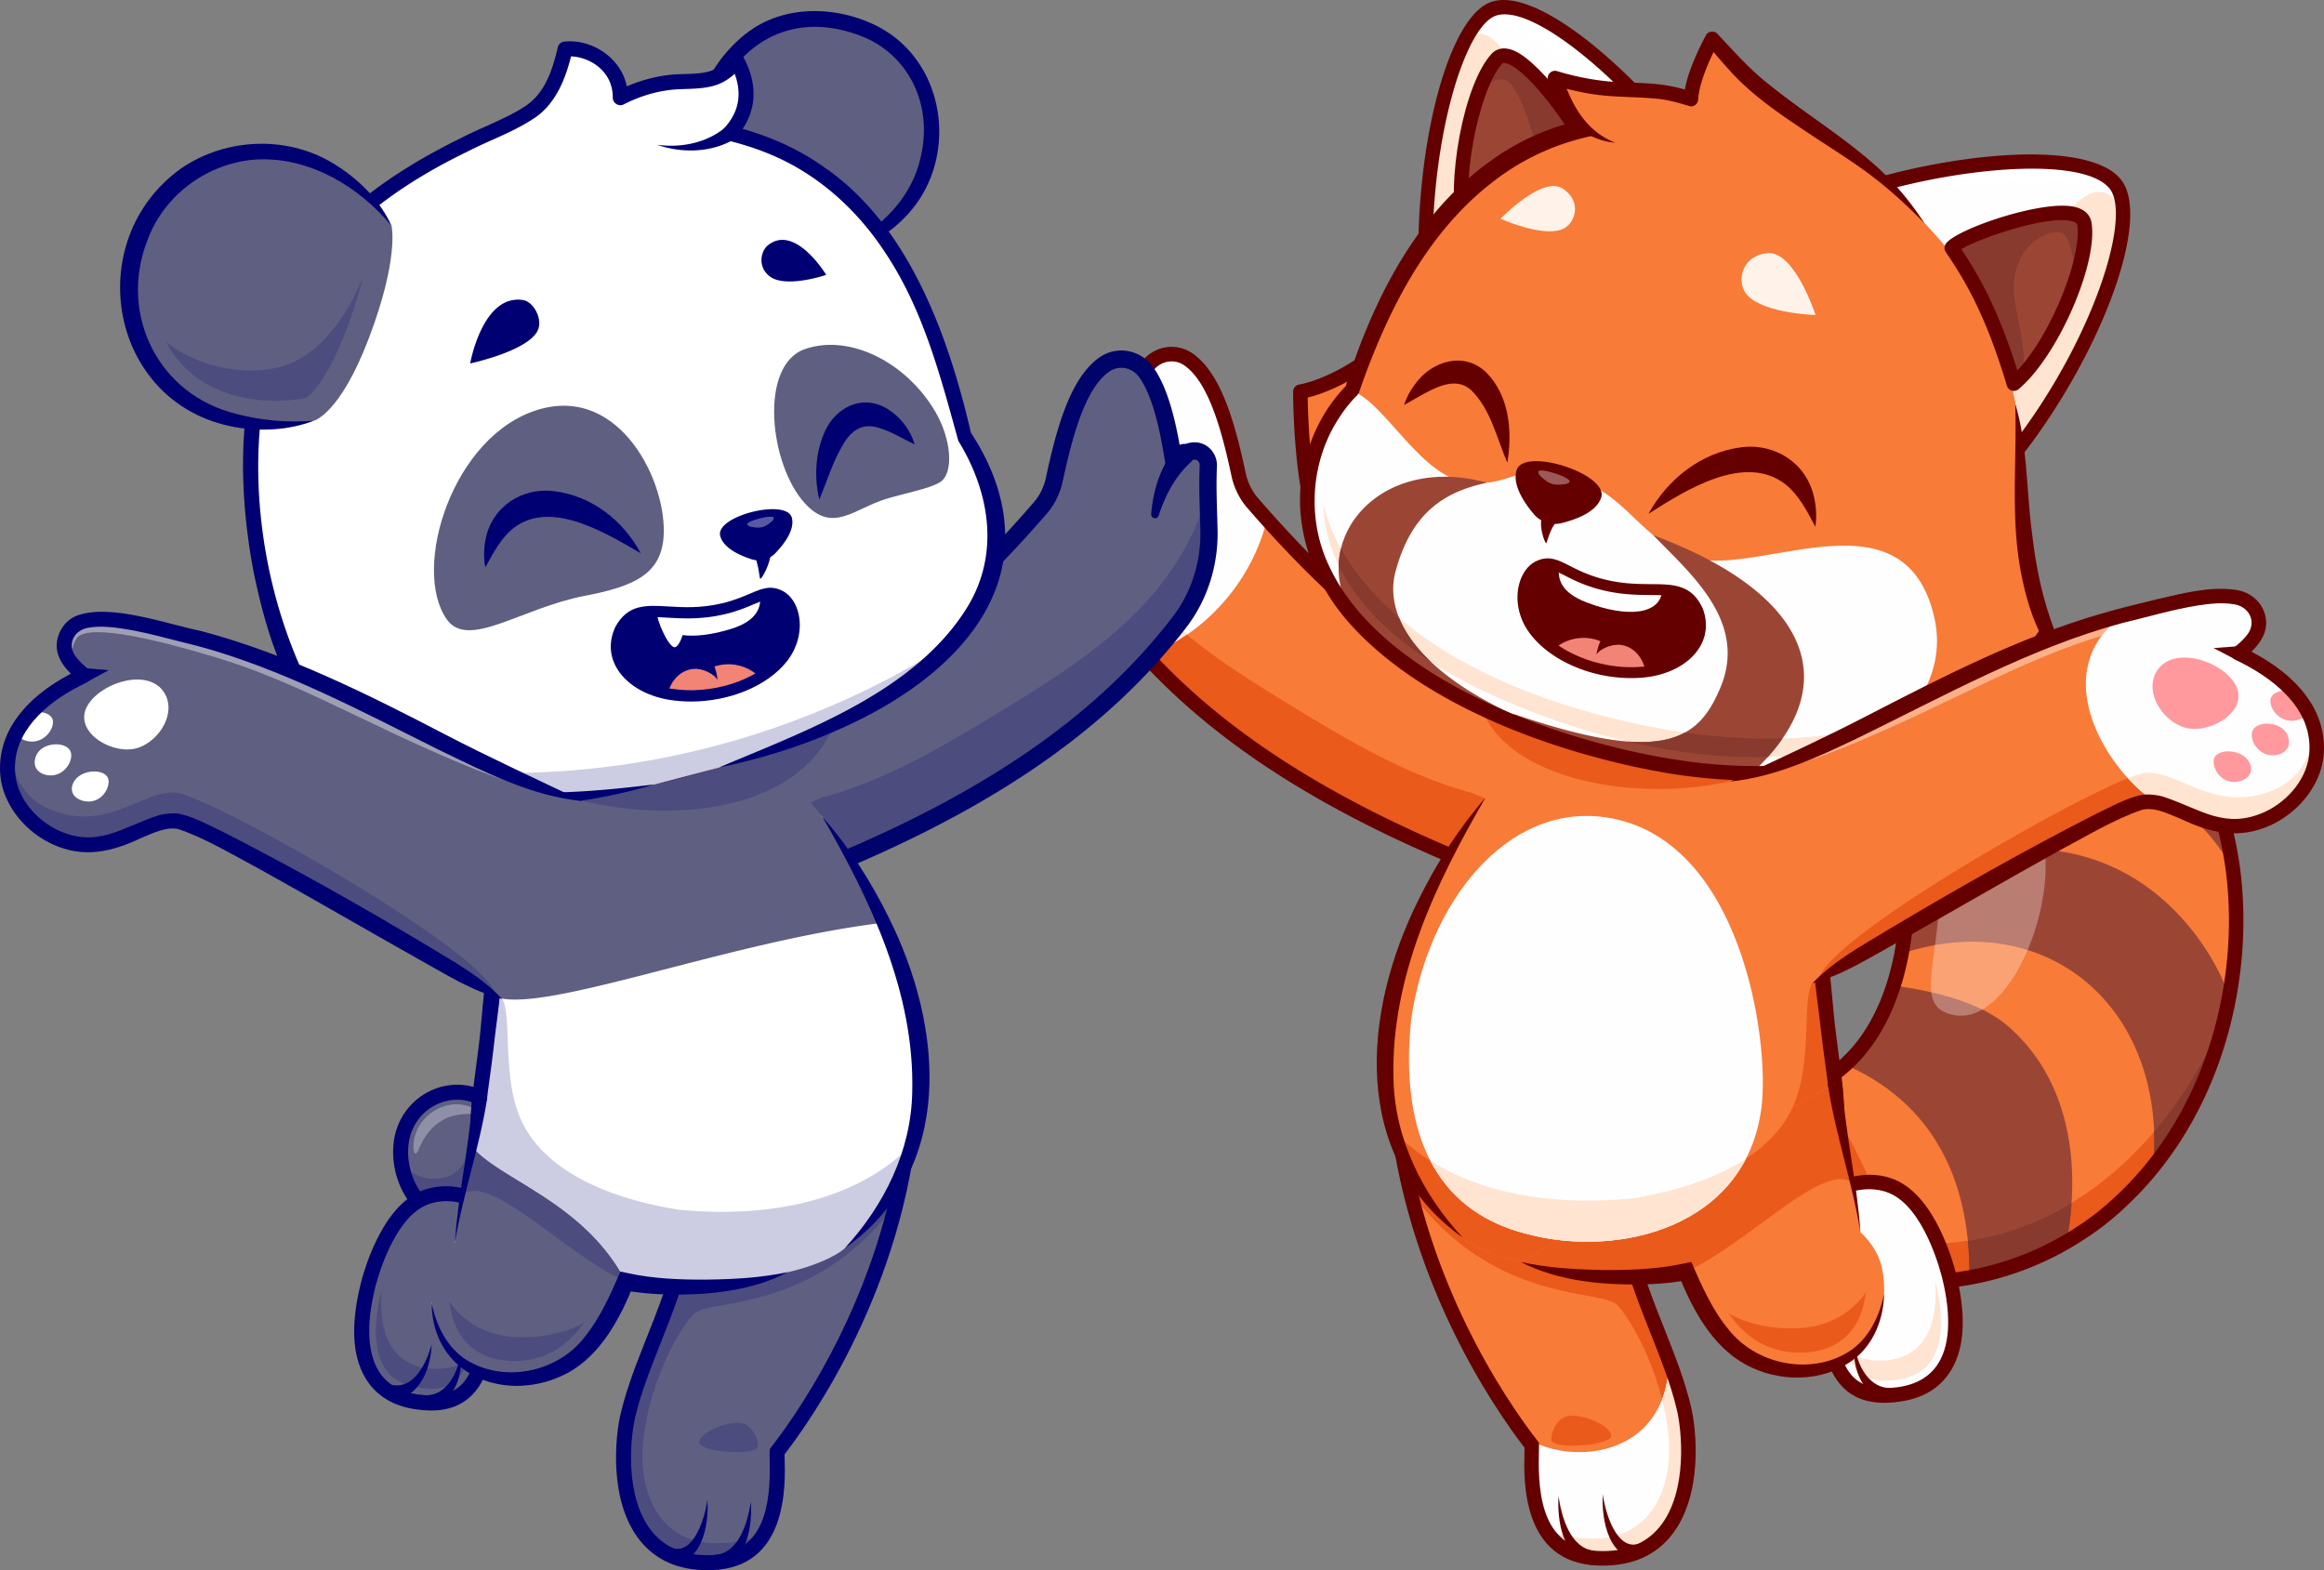 <svg width="444" height="300" fill="none" xmlns="http://www.w3.org/2000/svg"><rect width="100%" height="100%" fill="#808080" stroke="none"/><g clip-path="url(#a)"><path d="M304.215 219.288c.049.08.105.165.166.251 6.168 8.938 57.262 43.447 96.669 13.558 14.135-11.09 22.293-27.302 25.093-43.846 4.695-27.696-5.624-56.32-28.025-63.395-9.902-3.127-22.734.619-29.336 13.221-4.13 7.889-4.579 17.321-4.389 29.249.364 22.247-8.189 36.038-20.509 40.209-.246.082-.492.162-.741.237a9.155 9.155 0 0 1-.378.109 21.937 21.937 0 0 1-1.89.466c-.096.021-.195.04-.294.059a2.292 2.292 0 0 1-.169.031c-.202.039-.402.074-.605.104-.169.028-.336.052-.505.077l-.07.008c-.146.023-.288.042-.434.059l-.059.008c-.089.011-.174.02-.261.029l-.026.001a13.47 13.47 0 0 1-.455.046 15.609 15.609 0 0 1-.51.042c-.154.011-.307.023-.462.028-.147.013-.293.016-.441.02-.148.01-.296.013-.447.013-.146.006-.298.01-.446.01-.151 0-.3 0-.451-.004-.133 0-.269 0-.403-.006h-.052c-.289-.004-.58-.018-.875-.036a4.454 4.454 0 0 1-.285-.015c-.039 0-.076-.005-.115-.009-.015 0-.028-.002-.043-.001a9.122 9.122 0 0 1-.438-.036c-.021 0-.039-.004-.061-.005a9.711 9.711 0 0 1-.412-.039c-.019 0-.037 0-.054-.004a19.429 19.429 0 0 1-.812-.093c-.016-.002-.031-.002-.046-.005-.157-.02-.313-.043-.469-.066-.109-.014-.213-.031-.321-.047-.123-.021-.249-.04-.375-.06l-.048-.009c-.099-.015-.2-.034-.302-.053-.105-.017-.211-.037-.322-.057-.209-.04-.42-.082-.633-.128-.101-.021-.205-.04-.308-.066a25.464 25.464 0 0 1-.669-.152 5.519 5.519 0 0 1-1.07-.274l-.012-.002a20.553 20.553 0 0 1-.931-.27 7.406 7.406 0 0 1-.426-.128 9.26 9.26 0 0 1-.202-.063c-.132-.039-.265-.084-.398-.129a12.514 12.514 0 0 1-.372-.125l-.034-.013c-.063-.021-.128-.042-.191-.066a15.13 15.13 0 0 1-.585-.207c-.118-.044-.237-.088-.355-.134a31.422 31.422 0 0 1-.933-.362c-.154-.063-.309-.126-.464-.192-.086-.035-.173-.069-.26-.111l-.232-.099a28.64 28.64 0 0 1-.514-.225 26.62 26.62 0 0 1-.861-.396 51.664 51.664 0 0 1-.892-.432c-.005-.004-.011-.005-.017-.009a55.323 55.323 0 0 1-1.726-.908l-.047-.028a47.942 47.942 0 0 1-1.781-1.03v.002l-11.675 15.499-.004-.001Z" fill="#F87B38"/><path d="M304.319 219.307c.047.08.103.162.163.247l.003.004c3.694 5.35 23.492 19.87 47.243 24.245 7.883 1.45 16.203 1.788 24.512.295a57.032 57.032 0 0 0 18.538-6.751 60.466 60.466 0 0 0 6.373-4.231c14.135-11.09 22.296-27.301 25.094-43.846 4.697-27.696-5.625-56.32-28.022-63.395-9.904-3.128-22.734.619-29.338 13.221-4.128 7.891-4.577 17.321-4.389 29.249.124 7.681-.811 14.355-2.599 19.97-.056.167-.108.33-.163.493l-.035.11c-.019.055-.036.111-.058.166a36.563 36.563 0 0 1-.471 1.326c-.173.465-.353.925-.54 1.372l-.016.035-.115.276a31.97 31.97 0 0 1-.42.955c-.099.22-.202.438-.306.655-.001.009-.006.014-.01.02a20.34 20.34 0 0 1-.317.646c-.089.182-.181.362-.275.539-.085.16-.17.321-.259.481-.075.137-.15.275-.227.409-.102.186-.207.371-.315.551-.099.171-.201.34-.303.506-.119.197-.242.395-.368.588a4.777 4.777 0 0 1-.182.285c-.094.143-.188.283-.282.423a.59.59 0 0 1-.022.031c-.107.163-.215.315-.324.474-.177.252-.358.5-.542.74a27.588 27.588 0 0 1-1.492 1.828c-.011.01-.02.024-.03.034a3.07 3.07 0 0 1-.149.168c-.073.083-.147.164-.224.246-.071.082-.146.157-.216.231-.007.005-.011.013-.019.018-.123.132-.246.261-.374.388-.131.136-.263.267-.397.396-.117.117-.241.234-.36.348-.15.14-.298.278-.451.414-2.577 2.314-5.487 4.015-8.647 5.086-.188.061-.374.122-.561.181l-.177.057a7.618 7.618 0 0 1-.381.108.399.399 0 0 0-.065.019.704.704 0 0 1-.062.019c-.035.012-.075.021-.11.029a22.56 22.56 0 0 1-.581.156c-.11.029-.22.054-.332.08a7.273 7.273 0 0 1-.335.076 15.483 15.483 0 0 1-.699.145c-.055.011-.112.023-.166.031l-.125.022a11.742 11.742 0 0 1-.484.081c-.074.011-.148.025-.222.035l-.21.029c-.023.005-.047.007-.069.012-.022.002-.051.006-.073.007a7.321 7.321 0 0 1-.434.059 6.856 6.856 0 0 1-.296.034c-.06.004-.117.013-.173.018-.106.012-.214.022-.32.031-.148.015-.294.025-.445.038-.072.005-.143.01-.215.013-.141.011-.285.021-.428.029-.1.006-.197.01-.298.01l-.038.002c-.013 0-.028 0-.041.002a6.22 6.22 0 0 1-.279.01h-.127c-.139.005-.276.01-.414.009-.012-.003-.028 0-.047 0-.149 0-.293-.001-.434-.004h-.117c-.084 0-.166-.003-.249-.006H334.889a18.577 18.577 0 0 1-.873-.036c-.095-.005-.19-.008-.287-.016-.039 0-.076-.006-.115-.009h-.025l-.235-.017a2.144 2.144 0 0 1-.14-.01c-.049-.003-.091-.008-.142-.014a26.921 26.921 0 0 1-.466-.043 16.905 16.905 0 0 1-.713-.08l-.151-.02a18.95 18.95 0 0 1-.443-.061l-.015-.002a34.483 34.483 0 0 1-2.008-.355c-.051-.009-.102-.022-.155-.032a1.84 1.84 0 0 1-.151-.034 21.352 21.352 0 0 1-.669-.153l-.006.002a8.752 8.752 0 0 1-.394-.102 1.29 1.29 0 0 1-.094-.024 9.56 9.56 0 0 1-.404-.103c-.047-.012-.094-.027-.14-.038-.021-.004-.041-.011-.063-.018-.151-.037-.299-.08-.449-.124a4.772 4.772 0 0 1-.199-.058c-.006 0-.009-.005-.014-.007-.29-.081-.582-.17-.879-.265-.233-.074-.472-.15-.715-.236l-.09-.031c-.032-.009-.064-.022-.096-.033a1.14 1.14 0 0 1-.092-.034 10.369 10.369 0 0 1-.587-.208c-.116-.043-.238-.088-.352-.134-.015-.002-.029-.009-.04-.014l-.05-.017a32.683 32.683 0 0 1-.842-.33h-.003c-.152-.062-.309-.126-.464-.192a5.507 5.507 0 0 1-.258-.109c-.154-.066-.309-.129-.466-.199l-.023-.01a4.684 4.684 0 0 1-.256-.116c-.021-.01-.044-.017-.064-.026-.005-.004-.011-.005-.016-.009-.018-.006-.037-.017-.055-.023l-.299-.136a7.415 7.415 0 0 1-.253-.118c-.059-.027-.119-.054-.179-.083-.02-.01-.043-.02-.067-.034-.279-.13-.559-.265-.838-.407-.576-.29-1.15-.592-1.727-.908l-.047-.028a52.486 52.486 0 0 1-1.325-.755c-.007 0-.009-.005-.012-.007l-.444-.269v.003l-.115.151-11.56 15.348-.005.005Z" fill="#F87B38"/><path d="m426.203 188.862-.063.392c.024-.126.045-.247.067-.371v-.004c-.004-.008-.006-.012-.004-.017Z" fill="#EA5A1B"/><path d="M304.381 219.539c6.167 8.938 57.262 43.447 96.668 13.558 14.136-11.09 22.293-27.302 25.094-43.846h-.002c-1.852 10.231-19.264 46.485-55.736 48.374-13.712.711-13.595-25.611-26.52-29.09l-.003-.004c-.144.05-.289.096-.431.143-.103.033-.204.067-.307.098-.124.038-.251.074-.378.109a23.345 23.345 0 0 1-1.527.384l-.222.051c-.048.01-.093.021-.141.029a5.89 5.89 0 0 1-.271.049c-.008.005-.017.006-.024.011-.009.001-.02.003-.028 0-.049.01-.093.021-.141.029-.048.011-.099.02-.15.025-.153.026-.303.054-.455.078-.169.028-.336.053-.505.077l-.07.009a9.212 9.212 0 0 1-.434.058l-.059.008-.262.029-.025.001a6.873 6.873 0 0 1-.296.032c-.053.005-.106.012-.159.014-.145.014-.29.027-.436.037l-.074.005c-.047.004-.092.008-.137.009-.107.008-.216.015-.325.02a7.186 7.186 0 0 1-.442.021c-.149.006-.298.01-.446.012l-.447.011c-.151 0-.299 0-.45-.004-.136 0-.268-.004-.403-.007h-.052c-.29-.003-.58-.017-.876-.035-.091-.005-.186-.007-.284-.015-.039 0-.076-.006-.115-.009-.015 0-.028-.003-.043-.002-.147-.005-.29-.02-.438-.035-.022 0-.039-.004-.061-.005a14.007 14.007 0 0 1-.412-.04c-.019 0-.037 0-.055-.004a17.665 17.665 0 0 1-.812-.092l-.045-.006c-.157-.02-.313-.043-.47-.066a10.7 10.7 0 0 1-.32-.047l-.375-.059-.048-.009c-.099-.016-.2-.035-.302-.054l-.128-.024a3.578 3.578 0 0 1-.194-.033l-.11-.02-.523-.107c-.101-.022-.205-.041-.308-.066a14.236 14.236 0 0 1-.669-.153 8.54 8.54 0 0 1-1.07-.273l-.012-.003a20.184 20.184 0 0 1-.931-.27 10.28 10.28 0 0 1-.426-.128c-.067-.019-.135-.041-.202-.062-.132-.04-.265-.084-.398-.13a8.559 8.559 0 0 1-.372-.125c-.011-.005-.023-.007-.034-.012-.063-.022-.128-.042-.192-.067-.194-.067-.392-.134-.584-.207-.12-.041-.238-.088-.356-.133-.029-.009-.058-.021-.086-.032a14.466 14.466 0 0 1-.846-.331 22.742 22.742 0 0 1-.464-.192 6.148 6.148 0 0 1-.26-.11l-.232-.1-.233-.099c-.093-.042-.189-.081-.281-.127a26.62 26.62 0 0 1-.929-.43c-.275-.128-.549-.263-.824-.398-.005-.004-.012-.005-.017-.009-.251-.125-.51-.259-.763-.389-.097-.048-.194-.101-.293-.154-.221-.122-.449-.242-.67-.366l-.047-.028a41.41 41.41 0 0 1-1.781-1.028l-11.508 15.75-.005.004Z" fill="#EA5A1B"/><path d="M411.555 216.219c.091 2.131.05 4.331-.136 6.595.239-.297.475-.596.707-.897.23-.296.454-.591.675-.889.082-.109.169-.221.248-.335.321-.436.639-.875.949-1.315a67.925 67.925 0 0 0 3.881-6.225c.223-.402.44-.806.654-1.208.042-.081.088-.164.131-.249a73.83 73.83 0 0 0 3.225-7.084c.05-.115.091-.23.136-.347.349-.908.683-1.824.999-2.741.259-.753.503-1.508.742-2.27.004-.001-.001-.004-.001-.004.232-.755.455-1.52.667-2.284.28-1.02.54-2.045.779-3.074.224-.964.431-1.928.614-2.897l.071-.382.045-.237v-.004c.055-.289.104-.581.151-.871-.052.253-.111.522-.178.803-1.312 5.47-5.987 16.105-14.36 25.917l.001-.002Z" fill="#8E381A"/><path d="M352.633 203.469c16.869 7.445 22.226 21.529 23.362 33.978.008.091.017.179.024.27.033.406.066.811.092 1.211.02.274.035.542.048.81.012.232.025.466.034.696.01.243.018.486.025.729.005.236.012.471.018.705.003.121.005.242.004.363.002.217.006.431.005.641.004.131.004.263.001.393 0 .281-.001.559-.006.834a57.061 57.061 0 0 0 18.538-6.75c.103-.519.2-1.048.291-1.589.044-.241.083-.486.119-.73.007-.042.015-.08.02-.123a54.483 54.483 0 0 0 .411-3.256c1.139-11.513-.843-25.863-11.913-35.521-5.293-4.624-14.142-6.768-21.809-7.816h-.003c-.052.163-.108.329-.158.492l-.036.111c-.019.055-.035.111-.058.165a37.897 37.897 0 0 1-.471 1.327c-.175.465-.355.92-.54 1.372l-.015.034c-.038.092-.078.183-.116.276-.134.325-.276.641-.42.955-.099.22-.201.439-.305.655-.002.009-.007.014-.011.021-.102.218-.209.433-.317.646-.088.182-.181.362-.275.539-.085.16-.171.324-.259.481-.075.137-.149.274-.227.409a28.216 28.216 0 0 1-.618 1.057 23.98 23.98 0 0 1-.367.588c-.059.098-.12.194-.183.284a16.708 16.708 0 0 1-.282.424l-.021.031c-.108.162-.216.315-.325.474-.176.252-.358.5-.542.74a26.592 26.592 0 0 1-1.103 1.381c-.004.005-.008.012-.016.015-.12.148-.244.292-.372.432-.012.01-.021.024-.031.034-.048.058-.099.114-.148.168-.075.085-.151.164-.225.245-.071.083-.146.158-.215.232-.008.005-.012.012-.02.018-.123.132-.248.259-.374.387a14.86 14.86 0 0 1-.397.397c-.116.117-.241.234-.36.347-.15.14-.298.279-.45.415l-.004.003Z" fill="#9B4635"/><path d="M411.422 222.812c7.625-9.499 12.393-20.857 14.522-32.439-3.819-10.631-16.07-28.572-39.538-28.212-6.928.105-15.264 2.794-22.008 6.397.071 4.984-.313 9.54-1.087 13.654 27.084-9.055 50.597 9.671 48.111 40.6Z" fill="#9B4635"/><path d="M375.963 237.09c.012.12.024.237.033.357.008.091.017.179.024.27a51.664 51.664 0 0 1 .14 2.021c.015.236.025.466.034.696.01.243.018.486.026.729a28.089 28.089 0 0 1 .021 1.068c.007.215.008.429.005.641a45.912 45.912 0 0 1-.005 1.227 57.044 57.044 0 0 0 18.538-6.75 51.93 51.93 0 0 0 .291-1.589c.044-.241.084-.486.119-.73.008-.042.015-.08.02-.123.037-.232.071-.467.106-.705a66.06 66.06 0 0 0 .305-2.551c.055-.577.104-1.165.142-1.755-5.736 3.458-12.325 6.056-19.797 7.194h-.002ZM411.421 222.813c.238-.296.474-.595.706-.896.23-.296.454-.591.675-.889.083-.109.169-.221.249-.335.321-.436.638-.875.949-1.315a68.133 68.133 0 0 0 3.88-6.225c.223-.402.44-.806.655-1.208.041-.081.087-.164.13-.249a72.39 72.39 0 0 0 2.032-4.224c.422-.945.817-1.897 1.193-2.86.051-.115.091-.23.137-.347.354-.907.687-1.822.998-2.741.263-.754.507-1.51.742-2.27.004-.001-.001-.004-.001-.004.24-.758.459-1.521.667-2.284.284-1.021.544-2.046.779-3.074.225-.964.431-1.928.614-2.897l.071-.382c.016-.08.029-.157.046-.237l-.028-.072c-1.312 5.47-5.986 16.105-14.36 25.917.091 2.13.05 4.33-.136 6.594l.002-.002ZM304.482 219.555l.003.004c3.694 5.35 23.492 19.87 47.243 24.245 4.85-7.725.305-25.163-8.301-35.065l-.002-.004c-.073.024-.148.043-.219.065l-.34.1a.419.419 0 0 0-.064.019 2.31 2.31 0 0 0-.173.049c-.195.053-.387.107-.581.155-.11.029-.223.055-.332.08l-.335.076c-.221.046-.445.091-.672.135a6.655 6.655 0 0 1-.193.042l-.124.023c-.068.013-.137.022-.207.033l-.204.037a.44.44 0 0 1-.074.011 4.104 4.104 0 0 1-.222.036l-.209.029c-.047.007-.095.013-.142.021-.144.022-.288.042-.434.058a5.735 5.735 0 0 1-.297.034c-.06.004-.117.013-.173.018a3.154 3.154 0 0 1-.17.018c-.05.006-.1.009-.15.013-.149.015-.295.025-.446.038-.072.005-.143.01-.215.013-.141.011-.285.021-.428.029-.1.006-.199.009-.298.01a.243.243 0 0 0-.038.003l-.041.001c-.093.004-.186.009-.279.01-.18.006-.362.01-.541.01-.012-.002-.028 0-.047 0-.183.003-.367 0-.552-.004-.083-.002-.166-.002-.249-.006h-.037c-.016.004-.03 0-.046 0h-.009c-.29-.006-.577-.019-.873-.037-.095-.005-.19-.008-.287-.016a7.74 7.74 0 0 1-.374-.027c-.046-.003-.095-.005-.139-.01-.05-.003-.092-.008-.143-.014a19.737 19.737 0 0 1-.466-.044 15.398 15.398 0 0 1-.713-.08l-.151-.019a15.739 15.739 0 0 1-.443-.061l-.015-.002a34.483 34.483 0 0 1-2.163-.387c-.051-.009-.101-.022-.151-.034-.122-.026-.244-.051-.368-.08l-.308-.07a9.156 9.156 0 0 1-.395-.102c-.033-.006-.062-.015-.093-.024a9.56 9.56 0 0 1-.404-.103c-.047-.012-.094-.027-.141-.038-.02-.004-.04-.011-.062-.018a7.857 7.857 0 0 1-.449-.124 3.094 3.094 0 0 0-.103-.028 1.026 1.026 0 0 1-.096-.03c-.006 0-.009-.005-.014-.006-.29-.082-.582-.171-.879-.266-.233-.074-.472-.15-.715-.236l-.091-.031c-.031-.009-.063-.022-.095-.033-.092-.03-.182-.063-.275-.094-.055-.02-.107-.042-.161-.062a4.629 4.629 0 0 1-.242-.085 9.42 9.42 0 0 1-.442-.165c-.28-.104-.559-.212-.842-.329h-.003c-.152-.063-.309-.126-.464-.192-.086-.035-.171-.073-.257-.11-.155-.066-.31-.128-.467-.198a5.84 5.84 0 0 1-.343-.153c-.005-.004-.011-.005-.016-.009-.018-.006-.037-.016-.055-.023-.1-.043-.199-.09-.299-.136a6.516 6.516 0 0 1-.253-.118c-.082-.037-.164-.078-.247-.117-.279-.13-.559-.265-.838-.407a42.475 42.475 0 0 1-1.057-.543c-.225-.122-.449-.242-.67-.366l-.047-.028a34.888 34.888 0 0 1-1.325-.754c-.007 0-.009-.006-.012-.008-.147-.087-.298-.176-.444-.265h-.002l-.112.152-11.396 15.594h-.002Z" fill="#873A2D"/><path d="M390.049 158.88c3.622 13.33-5.894 36.977-16.667 35.078-8.726-1.537-1.865-11.635-2.974-27.826-1.17-17.097 16.019-20.581 19.641-7.252Z" fill="#fff" opacity=".3"/><path d="M365.312 149.845c23.221-11.599 50.995-3.037 61.292 16.328-2.523-19.01-12.384-35.23-28.489-40.318-9.899-3.125-22.733.623-29.333 13.225-1.724 3.295-2.807 6.861-3.47 10.767v-.002Z" fill="#9B4635"/><path d="M365.154 246.456c-4.426 0-8.991-.43-13.695-1.291-24.326-4.454-44.964-19.639-48.416-25.138a1.39 1.39 0 0 1 .433-1.914 1.384 1.384 0 0 1 1.91.435c3.162 5.036 23.399 19.644 46.572 23.885 18.434 3.375 34.67-.138 48.257-10.444 22.36-17.541 28.43-47.222 24.519-68.847-3.294-18.213-13.399-31.657-27.031-35.963-8.73-2.758-21.121-.009-27.693 12.544-3.807 7.271-4.433 15.985-4.229 28.58.304 18.732-5.831 33.114-16.833 39.458-9.496 5.475-21.805 4.459-33.772-2.787a1.389 1.389 0 0 1-.469-1.905 1.38 1.38 0 0 1 1.9-.47c11.079 6.708 22.364 7.713 30.961 2.756 10.103-5.825 15.733-19.314 15.445-37.006-.212-13.044.464-22.12 4.546-29.915 7.312-13.963 21.182-16.994 30.976-13.901 14.63 4.621 25.442 18.87 28.924 38.114 4.06 22.447-2.267 53.275-25.555 71.543-10.763 8.164-23.078 12.266-36.747 12.266h-.003Z" fill="#650000"/><path d="M345.438 232.155c3.252-4.993 10.362-7.871 16.059-5.474 6.643 2.795 10.038 13.626 10.928 17.286 3.447 14.159-.968 21.67-10.493 22.543-10.426 1.224-11.877-7.395-12.487-11.588l-4.007-22.769v.002Z" fill="#FFFEFF"/><path d="M360.005 263.833c-3.767 0-5.676-1.755-6.77-4.789-.464-1.29 1.307.071 1.307.071.378.487 16.626 5.212 15.175-14.485 1.696 6.97 1.398 12.333-.862 15.508-1.483 2.081-3.897 3.288-7.176 3.59l-.07.007c-.558.067-1.097.1-1.604.1v-.002Z" fill="#FFE4D2"/><path d="M359.93 268.023c-9.979 0-11.326-9.268-11.855-12.9l2.74-.401c.869 5.973 2.795 11.362 10.957 10.41 3.74-.344 6.495-1.748 8.225-4.177 2.506-3.517 2.881-9.279 1.085-16.659-.335-1.377-3.468-13.536-10.12-16.336-4.822-2.028-11.265.195-14.365 4.954l-2.318-1.517c3.796-5.828 11.761-8.517 17.754-5.995 7.74 3.255 11.136 15.762 11.738 18.237 2.022 8.306 1.511 14.675-1.52 18.93-2.22 3.116-5.648 4.908-10.191 5.325-.75.088-1.459.13-2.128.13l-.002-.001Z" fill="#650000"/><path d="M354.267 256.524c.38 4.171 2.879 9.338 7.757 8.59v2.776c-5.995-.386-8.274-6.065-7.757-11.366Z" fill="#650000"/><path d="M309.31 226.769c.755 16.275 9.352 29.378 12.373 42.167 1.742 7.008 2.889 29.544-16.38 28.786-14.767-.524-12.532-18.349-12.664-21.598-2.103-2.722-22.882-28.829-26.077-65.857l42.748 16.502Z" fill="#C97043"/><path d="m306.363 143.816-19.159 20.532-2.162 2.315c-25.005-9.769-48.642-22.408-66.058-41.334a106.457 106.457 0 0 1-6.291-7.46c-3.811-4.976-5.724-11.153-5.603-17.426.047-2.525.169-5.225.189-8.035.014-1.418 0-2.869-.06-4.348-.068-1.445.997-2.781 2.438-2.856 1.394-.074 2.747.77 4.074 2.593 1.125-7.245 2.579-13.834 5.401-17.703 1.873-2.565 5.382-3.214 7.974-1.391 4.688 3.315 7.321 11.62 9.516 21.922.437 2.026 1.347 3.924 2.7 5.483.902 1.047 1.812 2.08 2.734 3.1 18.789 20.984 39.767 36.911 64.307 44.608Z" fill="#F87B38"/><path d="M242.056 99.207c-2.128 8.885-7.764 16.893-15.287 22.064a76.105 76.105 0 0 1-6.862-6.354c-5.98-6.306-10.755-14.091-12.627-22.51.014-1.418 0-2.869-.061-4.348-.067-1.445.997-2.781 2.438-2.856 1.394-.074 2.748.769 4.074 2.593 1.126-7.246 2.579-13.835 5.402-17.704 1.872-2.565 5.381-3.213 7.974-1.39 4.687 3.315 7.32 11.62 9.515 21.922.437 2.026 1.347 3.924 2.7 5.483.902 1.046 1.812 2.079 2.734 3.099v.001Z" fill="#FFFEFF"/><path d="M226.769 121.271a35.038 35.038 0 0 1-7.785 4.058 1.538 1.538 0 0 1-.175-.195 79.61 79.61 0 0 1-1.455-1.614 92.206 92.206 0 0 1-1.475-1.702 136.83 136.83 0 0 1-1.543-1.857 123.958 123.958 0 0 1-1.643-2.093c-3.811-4.976-5.724-11.153-5.603-17.426.047-2.526.169-5.226.189-8.035 1.873 8.419 6.647 16.204 12.627 22.51 2.155 2.269 4.458 4.375 6.863 6.354Z" fill="#FFE4D2"/><path d="M217.354 123.52a82.4 82.4 0 0 0 1.455 1.614 53.912 53.912 0 0 1-1.455-1.614ZM287.204 164.348l-2.162 2.315c-25.005-9.769-48.642-22.408-66.058-41.334a34.954 34.954 0 0 0 7.785-4.058c6.21 5.118 13.119 9.419 20.001 13.618 10.957 6.685 22.17 13.329 34.568 16.636l1.846.811c2.458 1.451 3.279 4.577 3.677 7.406.21 1.492.344 3.059.344 4.606h-.001Z" fill="#EA5A1B"/><path d="M285.042 168.051a1.4 1.4 0 0 1-.502-.094c-34.254-13.375-57.432-29.022-72.944-49.243-3.928-5.122-6.02-11.619-5.891-18.296.019-1.006.051-2.039.083-3.096.089-2.959.181-6.019.043-9.196-.099-2.26 1.586-4.192 3.752-4.307 1.119-.06 2.201.288 3.226 1.04 1.015-5.847 2.488-11.857 5.205-15.583 2.343-3.214 6.686-3.964 9.887-1.707 5.405 3.814 8.038 13.199 10.079 22.773.39 1.823 1.215 3.505 2.389 4.86 21.155 24.438 42.878 39.906 66.408 47.289a1.385 1.385 0 0 1 .597 2.271l-21.319 22.849c-.267.286-.636.44-1.011.44h-.002Zm-75.224-81.463c-.029 0-.06 0-.089.002-.634.034-1.164.696-1.133 1.415.144 3.28.05 6.392-.042 9.401-.031 1.047-.062 2.07-.081 3.065-.116 6.049 1.771 11.927 5.318 16.55 15.06 19.632 37.596 34.899 70.882 48.007l19.19-20.566c-23.231-7.784-44.707-23.324-65.586-47.44-1.479-1.71-2.518-3.819-3.005-6.1-1.831-8.589-4.327-17.81-8.965-21.082-1.953-1.378-4.615-.907-6.058 1.074-2.792 3.83-4.17 10.792-5.15 17.098a1.39 1.39 0 0 1-1.042 1.135 1.386 1.386 0 0 1-1.445-.53c-.979-1.347-1.919-2.028-2.794-2.028v-.001Z" fill="#650000"/><path d="M212.96 84.999c3.098 3.3 4.616 7.888 4.96 12.304.05.625-.878.778-1.026.168-.982-3.968-2.831-7.85-5.902-10.519-1.429-1.343.632-3.398 1.967-1.952l.001-.001Z" fill="#650000"/><path d="M305.303 297.721c-5.206-.186-8.298-2.519-10.124-5.611-3.359-5.671-2.454-13.884-2.541-15.988-1.757-2.271-16.543-20.862-23.227-48.505a116.143 116.143 0 0 1-2.85-17.351l42.749 16.501c.756 16.275 9.35 29.377 12.372 42.167 1.743 7.009 2.888 29.545-16.379 28.786v.001Z" fill="#F87B38"/><path d="M305.303 297.722c-5.206-.188-8.299-2.519-10.123-5.612-3.361-5.67-2.453-13.883-2.541-15.988-.215-.276-.621-.797-1.187-1.545-4.054-5.396-16.174-22.684-22.04-46.961a116.525 116.525 0 0 1-2.85-17.349l42.748 16.502c.584 12.555 5.828 23.216 9.581 33.307 1.114 2.992 2.096 5.932 2.789 8.86 1.743 7.008 2.891 29.544-16.378 28.786h.001Z" fill="#F87B38"/><path d="M307.787 274.482c-.349 1.66-11.24 2.598-11.392.567-.109-1.447 1.143-4.133 3.18-4.503 2.89-.524 8.604 2.071 8.212 3.935v.001Z" fill="#EA5A1B"/><path d="M305.303 297.721c-5.206-.186-8.298-2.519-10.124-5.611 2.461 1.097 5.865 2.033 10.124 1.827 10.802-.524 14.608-10.674 13.357-20.614-1.568-12.462-7.956-22.622-9.988-24.223-3.509-2.768-23.679-.224-39.261-21.484a116.143 116.143 0 0 1-2.85-17.351l42.749 16.501c.756 16.275 9.35 29.377 12.372 42.167 1.743 7.009 2.888 29.545-16.379 28.785v.003Z" fill="#EA5A1B"/><path d="M305.303 297.722c-5.206-.188-8.299-2.519-10.123-5.612 2.46 1.099 5.863 2.033 10.123 1.829 10.804-.524 14.607-10.673 13.356-20.616a49.192 49.192 0 0 0-1.124-5.935c.802-2.063 1.287-4.486 1.358-7.31l.144.389a156.96 156.96 0 0 1 .665 1.845c.127.369.255.74.378 1.109.01.032.021.06.032.092a63.254 63.254 0 0 1 .674 2.122 51.64 51.64 0 0 1 .588 2.076c.028.095.053.195.077.29.081.312.156.621.23.932 1.743 7.009 2.891 29.545-16.378 28.787v.002Z" fill="#FFE4D2"/><path d="M305.303 297.722c-5.206-.188-8.299-2.519-10.123-5.612-3.361-5.67-2.453-13.883-2.541-15.988-.215-.276-.621-.797-1.187-1.545 7.659 5.386 26.964 4.565 27.441-14.499 1.113 2.991 2.095 5.931 2.788 8.859 1.743 7.009 2.891 29.545-16.378 28.787v-.002Z" fill="#FFFEFF"/><path d="M305.303 297.722c-5.206-.188-8.299-2.519-10.123-5.612 2.46 1.099 5.863 2.033 10.123 1.829 10.804-.524 14.607-10.673 13.356-20.616a49.192 49.192 0 0 0-1.124-5.935c.802-2.063 1.287-4.486 1.358-7.31l.144.389a156.96 156.96 0 0 1 .665 1.845c.127.369.255.74.378 1.109.01.032.021.06.032.092a63.254 63.254 0 0 1 .674 2.122 51.64 51.64 0 0 1 .588 2.076c.028.095.053.195.077.29.081.312.156.621.23.932 1.743 7.009 2.891 29.545-16.378 28.787v.002Z" fill="#FFE4D2"/><path d="M306.245 299.129c-.328 0-.659-.007-.995-.021-14.544-.516-14.14-16.315-14.009-21.506.009-.374.018-.718.021-.996-5.575-7.221-23.165-32.443-26.078-66.22l2.757-.239c2.875 33.315 20.359 58.129 25.648 64.94l.415.537.018.444c.017.395.003.929-.015 1.605-.217 8.494.876 18.29 11.344 18.662 5.133.201 9.084-1.356 11.74-4.63 5.513-6.793 4.159-18.773 3.249-22.435-1.112-4.709-2.992-9.455-4.981-14.482-3.417-8.626-6.948-17.547-7.431-27.956l2.765-.129c.462 9.945 3.907 18.646 7.238 27.062 2.028 5.122 3.944 9.96 5.1 14.85 1.064 4.283 2.465 17.131-3.792 24.842-3.056 3.765-7.425 5.671-12.995 5.671l.001.001Z" fill="#650000"/><path d="M345.843 227.439s-5.951 15.925-32.698 15.925-33.688-6.901-33.688-6.901c-7.043-6.166-11.18-13.189-13.24-20.54-6.691-23.878 8.581-51.181 17.62-63.571 0 0 18.013-23.283 30.971-24.002 12.96-.72 31.591 38.883 31.591 38.883.955 11.484 2.238 25.498 4.171 39.721.118.864.219 1.726.289 2.592.435 5.367-.261 10.873-5.014 17.893h-.002Z" fill="#F87B38"/><path d="M345.843 227.439s-5.951 15.925-32.698 15.925-33.688-6.901-33.688-6.901c-7.043-6.166-11.18-13.189-13.24-20.54 2.631 3.092 15.498 15.918 45.681 13.036 9.402-.898 22.625-12.511 30.604-17.413 4.403-9.628.993-23.582 4.824-24.694 0 0 1.826 25.08 3.533 22.696.435 5.367-.261 10.872-5.014 17.892l-.002-.001ZM334.371 148.199c-.491.164-1.004.321-1.544.475-17.414 4.944-43.835 1.194-49.529-12.768 4.457-4.508 17.946-.589 28.741-.589 8.851 0 16.508 6.047 22.331 12.882h.001Z" fill="#EA5A1B"/><path d="M346.398 167.232c1.19 5.026 1.989 10.1 2.755 15.19.746 5.069.969 10.192 1.633 15.269 1.457 12.311 3.789 19.345-3.798 30.526-1.056 1.481-3.279-.004-2.291-1.556 7.151-10.416 4.624-17.178 3.34-28.641-.552-5.11-1.409-10.188-1.654-15.327-.231-5.153-.328-10.3.015-15.461ZM279.457 236.463c-21.59-15.407-19.141-43.209-8.417-64.612 3.456-7.02 7.694-13.642 12.798-19.5-9.529 16.335-18.1 34.329-17.616 53.609.195 11.504 5.469 22.153 13.236 30.502l-.001.001Z" fill="#650000"/><path d="M359.957 247.12c-1.509 13.538-12.793 16.159-20.791 14.265-9.671-2.285-13.918-11.204-16.985-18.427l-.004-.003c-8.423 1.851-23.537 1.327-31.639-1.846l21.359-12.152 38.672-22.004c.882 9.011 3.843 19.261 4.858 28.461 0 0 1.866 1.589 3.146 4.104 1.657 3.256 1.384 7.602 1.384 7.602Z" fill="#F87B38"/><path d="M356.48 246.856c-1.181 10.074-8.4 11.582-12.61 11.582-1.319 0-2.632-.152-3.902-.454-4.307-1.017-7.355-3.681-9.742-7.086 0 0 5.041 3.411 13.87 2.839 8.755-.568 12.384-6.881 12.384-6.881ZM353.9 225.895c-5.732-3.871-19.463 11.344-31.719 17.063l-.004-.003c-8.423 1.851-23.537 1.327-31.639-1.846l21.359-12.152c18.599-3.081 27.283-10.194 30.604-17.413l8.068-4.591c.586 5.989 2.09 12.526 3.331 18.941v.001Z" fill="#EA5A1B"/><path d="M333.552 221.406c-7.667 14.797-27.236 18.185-41.575 14.415-9.66-2.358-15.392-7.672-18.689-14.01 6.973 4.368 19.216 9.001 38.609 7.149.773-.074 1.575-.22 2.397-.43 8.469-1.638 14.72-4.157 19.258-7.124Z" fill="#E0B299"/><path d="M314.294 228.529c-.822.21-1.623.356-2.397.43.819-.136 1.617-.28 2.397-.43Z" fill="#B25B36"/><path d="M351.948 206.821c.503 9.513 2.869 19.042 3.48 28.595-.767-4.761-1.967-9.414-3.143-14.087-1.173-4.675-2.372-9.365-3.093-14.237l2.756-.271ZM359.958 247.12c-.073 4.691-1.876 9.577-5.722 12.543-5.869 4.557-14.471 4.535-20.842.985-6.428-3.572-10.1-10.645-12.696-17.059l1.823.943c-2.75.566-5.484.765-8.206.862-8.057.164-16.511-.551-23.777-4.282 5.209 1.153 10.471 1.437 15.765 1.536 5.177.047 10.502-.16 15.53-1.267l1.288-.282c1.962 4.516 4.002 9.142 7.017 12.784 5.251 6.833 15.74 9 23.082 4.368 3.787-2.403 5.902-6.792 6.74-11.133l-.002.002Z" fill="#650000"/><path d="M291.977 235.822c17.072 4.485 41.552-1.17 44.54-24.144 1.661-12.764-3.799-51.788-29.814-55.527-18.784-2.7-33.861 16.171-37.105 38.622-1.351 13.041-.63 35.431 22.379 41.049Z" fill="#FFFEFF"/><path d="M333.552 221.406c-7.667 14.797-27.236 18.185-41.575 14.415-9.66-2.358-15.392-7.672-18.689-14.01 6.973 4.368 19.216 9.001 38.609 7.149.773-.074 1.575-.22 2.397-.43 8.469-1.638 14.72-4.157 19.258-7.124Z" fill="#FFE4D2"/><path d="M297.753 285.844c.579 3.964 2.222 9.981 6.871 10.454l-.445 2.739c-5.616-1.512-6.705-8.233-6.426-13.193ZM306.233 285.465c.337 3.205 2.576 10.963 6.883 9.462l.758 2.669c-6.467 1.069-8.007-7.326-7.641-12.131Z" fill="#650000"/><path d="M268.753 62.306c-10.789 11.237-20.316 12.528-20.316 12.528s-.012 19.928 4.168 27.59c6.682 12.248 24.996-49.334 16.148-40.119Z" fill="#F87B38"/><path d="M254.697 105.428c-.942 0-2.257-.416-3.306-2.339-4.3-7.883-4.34-27.429-4.34-28.257 0-.694.513-1.281 1.199-1.374.088-.013 9.232-1.416 19.505-12.115 1.211-1.262 2.331-1.657 3.328-1.175 1.365.66 1.712 2.509 1.195 6.379-1.215 9.116-9.766 37.479-16.986 38.825a3.377 3.377 0 0 1-.597.056h.002Zm-4.864-29.466c.075 4.277.58 19.55 3.987 25.794.615 1.127.96.944 1.323.753 2.57-1.356 6.673-9.364 10.209-19.926 3.204-9.573 4.503-16.762 4.397-19.313-8.882 9.25-16.932 11.962-19.916 12.692Z" fill="#650000"/><path d="m273.394 63.897 25.277-12.148 29.209-14.033c-10.104-17.272-33.028-39.044-42.428-36.072-1.781.566-3.518 2.427-5.116 5.28-5.999 10.699-10.036 35.277-6.942 56.973Z" fill="#FFFEFF"/><path d="m273.394 63.897 25.277-12.148C296.5 36.599 290.34 1.67 280.336 6.923c-5.999 10.699-10.036 35.277-6.942 56.973Z" fill="#FFE4D2"/><path d="M279.664 8.198c1.163-1.553 2.386-2.575 3.624-2.968 9.051-2.867 30.617 17.191 41.234 34.1l3.357-1.614c-10.104-17.272-33.028-39.044-42.428-36.072-2.031.643-4.01 2.987-5.788 6.554h.001Z" fill="#fff" opacity=".5"/><path d="M273.393 65.285c-.677 0-1.269-.5-1.368-1.191-3.806-26.672 3.124-60.644 13.008-63.771 10.518-3.33 34.172 19.822 44.039 36.69a1.39 1.39 0 0 1-.493 1.9 1.383 1.383 0 0 1-1.894-.495C316.703 21.352 294.28.312 285.868 2.97c-7.114 2.25-15.13 32.501-11.101 60.73a1.387 1.387 0 0 1-1.372 1.585h-.002Z" fill="#650000"/><path d="M279.885 44.057c5.821-4.875 10.471-8.034 14.409-10.282 3.451-1.965 6.351-3.226 9.011-4.312.097-2.9-13.412-22.398-17.31-18.248-1.166 1.24-2.268 3.292-3.232 5.817-2.996 7.82-4.685 20.179-2.877 27.025h-.001Z" fill="#9B4635"/><path d="M282.763 17.033c1.478-1.146 3.615-2.409 5.09-1.634 2.513 1.32 5.964 11.644 6.441 18.376 3.451-1.965 6.351-3.226 9.011-4.312.096-2.9-13.412-22.398-17.31-18.248-1.166 1.24-2.268 3.292-3.232 5.817Z" fill="#873A2D"/><path d="m279.105 46.518-.556-2.106c-2.475-9.356 1.135-28.505 6.437-34.15.597-.635 1.94-1.557 4.236-.598 5.579 2.331 15.573 16.643 15.464 19.846l-.03.9-.831.339c-5.812 2.373-12.381 5.437-23.051 14.372l-1.669 1.397Zm7.896-34.354c-3.929 4.183-7.563 19.895-6.212 29.35 9.308-7.553 15.488-10.621 20.902-12.886-1.443-3.593-9.338-14.923-13.727-16.476-.713-.252-.888-.066-.963.013Z" fill="#650000"/><path d="m346.991 39.477 22.369 37.69 9.668 16.288c15.798-16.764 26.625-40.833 26.569-52.682-.012-2.438-.485-4.355-1.467-5.59-6.407-8.051-38.583-3.857-57.139 4.294Z" fill="#FFFEFF"/><path d="m369.36 77.167 9.668 16.288c15.798-16.764 26.625-40.833 26.569-52.682-1.737-4.012-5.352-7.547-12.282 1.868-7.184 9.75-17.853 25.459-23.955 34.526Z" fill="#FFE4D2"/><path d="m346.991 39.477 1.411 2.375c18.842-7.227 49.834-9.455 54.708-4.781 3.963 3.8-1.283 20.013-7.07 32.523 8.187-15.17 11.818-29.731 8.09-34.412-6.407-8.05-38.583-3.856-57.139 4.295Z" fill="#fff" opacity=".5"/><path d="M379.027 94.841a1.38 1.38 0 0 1-.951-.379 1.392 1.392 0 0 1-.055-1.962c19.56-20.754 29.882-50.358 25.028-56.454-5.757-7.23-37.145-3.36-55.504 4.702a1.388 1.388 0 0 1-1.11-2.542c18.105-7.95 51.64-12.857 58.778-3.891 6.732 8.454-6.683 40.465-25.18 60.093-.273.288-.64.434-1.006.434Z" fill="#650000"/><path d="M365.966 40.853c-5.089-4.28-11.535-7.98-19.619-11.134-59.892-23.37-80.156 20.92-88.019 44.797-12.475 12.293-20.595 48.313 44.223 68.136 64.085 18.725 87.299-19.79 88.571-21.999-6.655-15.19-4.091-33.091-6.103-43.426" fill="#F87B38"/><path d="M302.552 142.654c21.982 6.425 39.151 6.112 52.282 2.838 25.145-6.263 35.451-23.385 36.288-24.838-6.656-15.19-4.093-33.089-6.104-43.425 0 0-1.833-10.837-6.818-20.931-2.957-5.99-12.234-15.442-12.234-15.442-5.089-4.281-11.536-7.982-19.619-11.135-59.892-23.371-80.156 20.918-88.018 44.793a1.696 1.696 0 0 0-.103.106c-12.419 12.39-20.313 48.266 44.326 68.034Z" fill="#F87B38"/><path d="M249.745 96.147c.217 15.315 12.199 34.089 52.805 46.507 21.983 6.425 39.153 6.113 52.284 2.838 15.988-3.98 25.975-12.353 31.344-18.297 3.08-3.407 4.639-6.013 4.942-6.541-6.654-15.191-4.092-33.089-6.102-43.424 0 0-1.833-10.84-6.817-20.932-2.96-5.992-12.235-15.442-12.235-15.442-5.092-4.281-11.536-7.983-19.618-11.135-59.893-23.37-80.156 20.92-88.021 44.792-.033.032-.066.069-.1.106-4.618 4.607-8.61 12.46-8.48 21.527l-.002.001Z" fill="#F87B38"/><path d="M249.745 96.147c.217 15.315 12.199 34.089 52.805 46.507 21.983 6.425 39.153 6.113 52.284 2.838 15.988-3.98 25.975-12.353 31.344-18.297 3.08-3.407 4.639-6.013 4.942-6.541-6.654-15.191-4.092-33.089-6.102-43.424 0 0-1.833-10.84-6.817-20.932-2.96-5.992-12.235-15.442-12.235-15.442-5.092-4.281-11.536-7.983-19.618-11.135-59.893-23.37-80.156 20.92-88.021 44.792-.033.032-.066.069-.1.106-4.618 4.607-8.61 12.46-8.48 21.527l-.002.001Z" fill="#F87B38"/><path d="M383.89 125.115c-5.291 5.857-14.755 13.625-29.8 17.372-12.284 3.064-26.27 2.907-41.567-.465a139.94 139.94 0 0 1-9.108-2.342c-43.656-13.35-50.431-33.034-50.581-43.578 0 0 3.664 27.78 53.806 40.759 55.033 14.244 77.251-11.746 77.251-11.746h-.001Z" fill="#EA5A1B"/><path d="M383.89 125.115c-5.291 5.857-14.755 13.625-29.8 17.372-12.284 3.064-26.27 2.907-41.567-.465a139.94 139.94 0 0 1-9.108-2.342c-43.656-13.35-50.431-33.034-50.581-43.578 0 0 3.664 27.78 53.806 40.759 55.033 14.244 77.251-11.746 77.251-11.746h-.001Z" fill="#EA5A1B"/><path d="M273.375 126.445c-9.565-6.191-14.829-12.648-17.623-18.428.033-1.09.181-2.163.443-3.208 2.124 3.789 5.561 8.446 11.092 13.2 1.123 2.788 3.123 5.634 6.088 8.436ZM340.56 141.084a35.64 35.64 0 0 1-2.828 3.557c-7.911.213-16.34-.662-25.209-2.618-.493-.11-.991-.223-1.492-.337 4.822.357 8.282-.298 10.888-1.729 6.828.978 13.031 1.293 18.641 1.127Z" fill="#8E381A"/><path d="M364.358 136.892a38.113 38.113 0 0 1-3.133 3.387 65.335 65.335 0 0 1-7.135 2.207c-12.284 3.065-26.269 2.91-41.566-.464a140.472 140.472 0 0 1-9.11-2.342c-43.656-13.35-50.431-33.035-50.581-43.576 0 0 3.663 27.779 53.808 40.758 26.404 6.832 45.254 4.407 57.719.032l-.002-.002Z" fill="#F9D3B7"/><path d="M256.773 106.194c.019 4.123.694 8.135 1.653 11.485 2.298 2.707 5.117 5.392 8.533 8.016-1.881-4.462-2.531-8.403-2.339-11.871a63.137 63.137 0 0 1-7.847-7.63Z" fill="#A82B26"/><path d="M302.551 142.654c21.983 6.425 39.152 6.112 52.282 2.838 8.622-6.034 17.498-15.44 14.71-27.546-5.925-25.697-35.531-6.25-47.784-11.921-9.605-4.442-11.495-12.501-23.366-15.493-7.937-1.999-9.567 2.215-17.38 1.758-9.33-.544-16.187-15.287-22.789-17.671-12.418 12.39-20.312 48.266 44.326 68.033l.001.002Z" fill="#FFFEFF"/><path d="M364.358 136.892a38.113 38.113 0 0 1-3.133 3.387 65.335 65.335 0 0 1-7.135 2.207c-12.284 3.065-26.269 2.91-41.566-.464a140.472 140.472 0 0 1-9.11-2.342c-43.656-13.35-50.431-33.035-50.581-43.576 0 0 3.663 27.779 53.808 40.758 26.404 6.832 45.254 4.407 57.719.032l-.002-.002Z" fill="#FFE4D2"/><path d="M293.315 138.354a26.317 26.317 0 0 1-1.011.812c-16.624-6.295-27.34-13.778-33.859-21.465-.005-.01-.013-.016-.019-.024-8.741-14.269 4.907-31.157 25.638-25.45-7.505 1.639-14.267 5.162-17.442 16.952-2.305 8.569 4.196 19.003 22.897 27.534a97.894 97.894 0 0 0 3.798 1.639l-.002.002Z" fill="#9B4635"/><path d="M334.626 147.765v.004c-9.319-.079-19.967-1.575-32.076-5.117a170.142 170.142 0 0 1-8.414-2.808c-.511-.346-.998-.671-1.45-.976-1.441-.978-2.556-1.734-3.169-2.155-.34-.236-.526-.369-.525-.372 28.737 9.854 35.472 5.186 39.715-5.02 5.244-12.62-5.864-21.8-12.84-29.055 29.516 10.975 37.355 28.429 18.76 45.499h-.001Z" fill="#9B4635"/><path d="M273.375 126.445c-9.565-6.191-14.829-12.648-17.623-18.428.033-1.09.181-2.163.443-3.208 2.124 3.789 5.561 8.446 11.092 13.2 1.123 2.788 3.123 5.634 6.088 8.436ZM340.56 141.084a35.64 35.64 0 0 1-2.828 3.557c-7.911.213-16.34-.662-25.209-2.618-.493-.11-.991-.223-1.492-.337 4.822.357 8.282-.298 10.888-1.729 6.828.978 13.031 1.293 18.641 1.127Z" fill="#873A2D"/><path d="M365.966 40.853c-23.701-13.835-56.66-24.775-80.694-6.153-12.914 9.925-20.378 25.142-25.629 40.248-.07.215-.196.407-.345.557-1.372 1.36-2.575 2.914-3.619 4.567-5.326 8.299-6.004 19.247-1.721 28.147 10.42 22.349 46.426 34.446 69.398 37.377 8.985 1.123 18.216 1.083 27.125-.583 15.618-2.932 30.783-11.451 39.441-25.053l-.069 1.252c-1.668-3.414-2.776-7.07-3.527-10.756-2.341-10.963-.963-22.145-1.308-33.229 2.292 7.23 2.168 17.1 3.195 24.584.308 2.647.705 5.394 1.251 8.003a66.709 66.709 0 0 0 2.923 10.28c.175.41.153.89-.069 1.252-9.057 14.333-24.954 23.317-41.324 26.392-10.227 1.931-20.794 1.723-31.059.204-20.717-3.331-46.828-12.357-61.376-28.052-8.968-9.527-12.978-23.03-8.084-35.551 1.519-4.03 3.831-7.75 6.881-10.815l-.344.554c5.184-16.518 13.464-33.229 27.938-43.452 17.234-12.468 40.077-10.667 58.993-3.331 8.116 2.927 16.358 6.811 22.02 13.556l.003.002Z" fill="#650000"/><path d="M372.878 47.36c3.58 5.302 7.663 11.917 11.867 25.941a18.085 18.085 0 0 0 1.757-1.68c4.082-4.38 8.005-11.9 10.148-18.533 1.336-4.129 1.986-7.91 1.556-10.38-.993-5.73-23.759 2.215-25.328 4.653v-.001Z" fill="#9B4635"/><path d="M372.878 47.36c3.58 5.302 7.663 11.917 11.867 25.941a18.085 18.085 0 0 0 1.757-1.68c.822-4.971-1.441-11.306-1.718-15.796-.573-9.319 7.382-12.637 9.529-11.052 1.273.94 2.057 6.079 2.337 8.315 1.336-4.129 1.986-7.91 1.556-10.38-.993-5.73-23.759 2.215-25.328 4.653v-.001Z" fill="#873A2D"/><path d="M384.745 74.689a1.388 1.388 0 0 1-1.326-.988c-4.106-13.703-8.023-20.142-11.684-25.562a1.39 1.39 0 0 1-.016-1.53c1.757-2.733 18.165-8.399 24.436-7.123 2.616.533 3.264 2.099 3.418 2.984 1.353 7.802-6.466 25.69-13.944 31.9-.251.208-.564.319-.883.319h-.001Zm-10.03-27.079c3.384 5.102 6.972 11.33 10.701 23.16 6.574-6.913 12.433-22.037 11.428-27.825-.019-.107-.075-.433-.961-.674-4.648-1.256-17.795 3.256-21.168 5.34Z" fill="#650000"/><path d="M346.867 60.188s-4.017-12.34-9.199-11.825c-5.182.516-6.046 5.824-3.728 8.161 3.366 3.396 12.926 3.663 12.926 3.663l.001.001ZM286.678 41.78s7.906-8.197 11.801-5.793c3.895 2.405 2.542 6.93-.186 7.884-3.962 1.385-11.615-2.09-11.615-2.09Z" fill="#FFF3E9"/><path d="M289.756 89.814c-.888 2.753 1.388 6.178 3.269 8.404a5.306 5.306 0 0 0 5.324 1.727c2.825-.7 6.671-2.14 7.559-4.893 1.443-4.471-14.71-9.71-16.152-5.238Z" fill="#650000"/><path d="M293.899 90.089c-.165.508.823 1.326 1.606 1.88.542.382 1.306.63 1.97.638.957.011 2.235-.072 2.4-.58.266-.827-5.71-2.766-5.976-1.938Z" fill="#fff" opacity=".35"/><path d="M367.658 42.636c-10.221-12.845-18.198-15.177-31.763-26.108-3.385-2.728-8.773-9.097-8.773-9.097s-3.843 6.851-4.068 11.51c-8.957-3.16-13.383-.209-25.993-4.03 1.146 4.326 4.44 10.658 11.53 12.362" fill="#F87B38"/><path d="M367.658 42.636c-3.168-3.225-6.442-6.266-9.973-8.944-3-2.339-7.823-5.382-11.062-7.509-5.637-3.765-11.536-7.567-16.119-12.663-1.531-1.698-3.026-3.389-4.438-5.192l2.262-.218a45.962 45.962 0 0 0-2.499 5.387c-.669 1.762-1.274 3.668-1.395 5.51a1.384 1.384 0 0 1-1.462 1.319c-2.139-.626-4.255-1.282-6.495-1.468-4.303-.421-8.888-.223-13.232-1.044-2.234-.388-4.426-.944-6.586-1.576l1.738-1.684c1.972 5.537 4.418 10.374 10.191 12.72-6.247-.515-11.713-5.89-12.868-12.008-.259-1.016.736-1.989 1.739-1.684 4.135 1.247 8.318 2.004 12.644 2.151 2.163.1 4.398.117 6.678.368 2.281.236 4.567.763 6.73 1.53l-1.842 1.243c.245-3.314 1.475-6.32 2.816-9.285.449-.959.903-1.88 1.429-2.837.442-.845 1.668-.955 2.261-.218 3.005 3.189 5.931 6.532 9.367 9.258 6.974 5.716 14.693 10.283 21.397 16.403a55.039 55.039 0 0 1 8.715 10.443l.004-.002ZM294.452 99.293c-.251 2.104.748 4.461.944 4.5.13.027.661-2.51 1.764-3.843" fill="#650000"/><path d="M313.953 128.408c6.906-.657 12.694-5.356 10.417-11.696-3.051-6.72-9.187-2.241-19.516-5.392-6.139-1.874-7.734-4.679-10.934-3.157-2.92 1.39-4.372 7.074-1.121 11.806 3.781 5.504 12.648 9.248 21.154 8.439Z" fill="#5E3519"/><path d="M314.446 128.354a19.07 19.07 0 0 1-.493.053c-6.185.588-12.56-1.228-17.033-4.385-1.677-1.181-3.09-2.551-4.121-4.056-3.247-4.728-1.795-10.413 1.124-11.803 1.459-.697 2.586-.491 3.965.118 1.639.727 3.632 2.021 6.97 3.039 5.291 1.616 9.481 1.226 12.722 1.369 3.085.131 5.305.746 6.791 4.024 2.226 6.187-3.235 10.81-9.922 11.641h-.003Z" fill="#650000"/><path d="M303.076 115.08c-4.927-1.897-5.532-4.523-5.19-6.797 1.639.726 3.632 2.02 6.969 3.038 5.291 1.616 9.481 1.226 12.722 1.37-.25 4.78-6.729 5.378-14.501 2.389Z" fill="#fff"/><path d="M314.446 128.354a19.07 19.07 0 0 1-.493.053c-6.185.588-12.56-1.228-17.033-4.385 2.581-2.402 7.022-3.036 10.463-.614 3.293-.954 6.067 1.122 6.877 4.312.073.222.132.432.188.634h-.002Z" fill="#F28475"/><path d="M307.134 120.644s2.71 2.488 1.746 2.532c-1.141.054-3.251.789-3.859 1.883 0 0 .209-2.662 2.113-4.415Z" fill="#650000"/><path d="M311.615 129.559c-7.95 0-15.947-3.578-19.671-9-1.851-2.694-2.486-6.052-1.702-8.984.549-2.05 1.727-3.636 3.233-4.353 2.422-1.152 4.179-.256 6.406.88 1.331.678 2.986 1.522 5.275 2.222 4.026 1.228 7.325 1.256 10.237 1.281 4.373.036 7.826.064 9.921 4.676l.031.079c.948 2.639.702 5.215-.713 7.45-1.95 3.084-5.907 5.19-10.583 5.635a25.36 25.36 0 0 1-2.435.114h.001Zm-15.92-20.794c-.43 0-.847.109-1.329.339-.942.448-1.733 1.575-2.119 3.012-.629 2.35-.104 5.065 1.407 7.263 3.646 5.306 12.331 8.743 20.201 7.994 3.982-.379 7.44-2.171 9.026-4.677 1.065-1.684 1.243-3.565.526-5.59-1.545-3.365-3.854-3.384-8.031-3.418-2.901-.024-6.511-.055-10.824-1.371-2.464-.752-4.209-1.642-5.612-2.358-1.513-.772-2.403-1.194-3.245-1.194Z" fill="#650000"/><path d="M314.941 98.172c11.408-12.55 28.845-15.96 31.88 2.47l-31.88-2.47Z" fill="#F87B38"/><path d="M314.941 98.172c3.615-6.562 9.997-11.724 17.734-12.715 6.531-.823 12.519 3.095 13.912 9.597.426 1.872.506 3.753.234 5.588-1.585-2.998-3.155-6.066-5.699-8.101-7.774-6.054-19.01 1.055-26.18 5.631h-.001Z" fill="#650000"/><path d="M287.976 88.411c-1.869-19.725-11.189-21.462-19.729-11.027l19.729 11.027Z" fill="#F87B38"/><path d="M287.976 88.411c-2.106-4.887-3.165-10.268-6.991-13.945-2.719-2.358-6.158-.729-9.014.799-1.196.645-2.392 1.397-3.725 2.119.456-1.448 1.179-2.761 2.09-3.98 3.116-4.372 9.286-6.388 13.606-2.256 4.463 4.502 5.021 11.355 4.034 17.264Z" fill="#650000"/><path d="M442.549 144.317c-.68 7.463-9.392 15.457-19.341 13.126-5.228-1.31-10.308-5.115-14.169-4.105-5.709.852-53.043 28.751-61.498 33.754l-1.289.766-15.723-38.524c1.37-.37 2.742-.782 4.119-1.237 20.899-6.897 42.703-22.954 70.44-30.425 8.858-2.054 22.321-6.551 25.586-1.44 1.632 2.548.83 4.69-.707 6.461-.673.776-1.485 1.482-2.296 2.118 1.206.646 6.499 2.979 10.447 7.295 1.073 1.173 2.046 2.495 2.812 3.969a15.122 15.122 0 0 1 1.265 3.337c.373 1.509.516 3.141.355 4.905h-.001Z" fill="#F87B38"/><path d="M442.549 144.317c-.679 7.463-9.391 15.456-19.34 13.125-4.011-1.006-7.942-3.484-11.296-4.121-1.015-.191-1.975-.216-2.873.018-5.709.851-53.043 28.751-61.498 33.754l-1.29.766-15.725-38.525a81.552 81.552 0 0 0 4.118-1.236c20.899-6.899 42.706-22.954 70.439-30.423.191-.042.382-.089.576-.135 8.857-2.109 21.818-6.307 25.013-1.307 1.629 2.547.827 4.691-.707 6.463-.674.772-1.484 1.481-2.297 2.115 1.205.648 6.5 2.979 10.448 7.296 1.074 1.172 2.046 2.494 2.813 3.969a15.086 15.086 0 0 1 1.262 3.338c.375 1.51.517 3.14.357 4.904v-.001Z" fill="#F87B38"/><path d="M429.965 122.693c.402-1.133.095-4.697-1.384-5.617-3.295-2.053-15.567.926-26.457 4.205-16.03 4.836-28.283 12.463-47.336 20.499-10.228 4.315-16.441 5.869-20.143 6.317 20.899-6.897 42.703-22.954 70.441-30.425 8.858-2.054 22.321-6.551 25.586-1.44 1.631 2.548.829 4.69-.708 6.461h.001Z" fill="#fff" opacity=".4"/><path d="M442.549 144.317c-.68 7.463-9.392 15.457-19.341 13.126-5.228-1.31-10.308-5.115-14.169-4.105-5.709.852-53.043 28.751-61.498 33.754 1.151-8.103 55.905-38.935 62.31-39.431 6.269-.482 13.173 7.574 23.902 3.525 6.402-2.418 8.054-8.176 8.441-11.774.373 1.509.516 3.141.355 4.905Z" fill="#EA5A1B"/><path d="M442.549 144.317c-.679 7.463-9.391 15.456-19.34 13.125a12.716 12.716 0 0 1-.374-.099c-.127-.032-.251-.072-.378-.107l-.356-.107a29.522 29.522 0 0 1-1.951-.698 48.222 48.222 0 0 1-.962-.387c-.509-.212-1.015-.432-1.516-.648a73.17 73.17 0 0 0-.714-.308c-1.191-.514-2.351-1.004-3.461-1.353a4.933 4.933 0 0 0-.3-.096 13.69 13.69 0 0 0-.325-.091 11.21 11.21 0 0 0-.958-.227c-1.806-1.18-3.647-2.767-5.364-4.638 1.519-.613 2.657-.97 3.3-1.02 6.271-.482 13.173 7.572 23.903 3.523 6.405-2.416 8.055-8.175 8.44-11.772.374 1.51.516 3.14.356 4.904v-.001Z" fill="#FFE4D2"/><path d="M442.549 144.317c-.679 7.463-9.391 15.456-19.34 13.125-4.011-1.006-7.942-3.484-11.296-4.121-9.927-6.485-21.001-25.35-6.252-35.781 8.856-2.109 21.817-6.307 25.012-1.307 1.629 2.547.827 4.691-.706 6.463-.675.772-1.484 1.481-2.298 2.115 1.206.648 6.5 2.979 10.448 7.296 1.074 1.172 2.046 2.494 2.813 3.969a15.088 15.088 0 0 1 1.263 3.338c.374 1.51.516 3.14.356 4.904v-.001Z" fill="#FFFEFF"/><path d="M442.549 144.317c-.679 7.463-9.391 15.456-19.34 13.125a12.716 12.716 0 0 1-.374-.099c-.127-.032-.251-.072-.378-.107l-.356-.107a29.522 29.522 0 0 1-1.951-.698 48.222 48.222 0 0 1-.962-.387c-.509-.212-1.015-.432-1.516-.648a73.17 73.17 0 0 0-.714-.308c-1.191-.514-2.351-1.004-3.461-1.353a4.175 4.175 0 0 0-.3-.096 13.69 13.69 0 0 0-.325-.091 11.21 11.21 0 0 0-.958-.227c-1.806-1.18-3.647-2.767-5.364-4.638 1.519-.613 2.657-.97 3.3-1.02 6.271-.482 13.173 7.572 23.903 3.523 6.405-2.416 8.055-8.175 8.44-11.772.374 1.51.516 3.14.356 4.904v-.001Z" fill="#FFE4D2"/><path d="M411.788 128.682c2.797-5.619 12.606-2.596 15.256 2.067 2.962 5.211-5.324 9.942-10.116 8.108-4.12-1.577-6.938-6.562-5.14-10.175ZM422.962 145.034c.534-2.097 5.382-2.041 6.76.604 1.358 2.608-1.44 4.087-3.562 3.714-2.38-.417-3.539-2.98-3.199-4.318h.001ZM430.34 139.628c.823-2 5.625-1.903 6.724.914 1.068 2.74-1.44 4.087-3.562 3.714-2.38-.417-3.788-3.109-3.164-4.628h.002ZM440.929 136.075c-.544 1.24-2.307 1.848-3.756 1.593-2.38-.416-3.708-2.833-3.371-4.171.338-1.32 2.454-1.846 4.315-1.39 1.073 1.174 2.046 2.495 2.812 3.969v-.001Z" fill="#FF999E"/><path d="m422.903 123.816 5.048-.365-.565 2.718-4.483-2.353Z" fill="#650000"/><path d="M346.251 187.858c4.179-4.372 9.638-7.26 14.716-10.368 12.854-7.676 25.886-15.041 39.221-21.86 2.89-1.37 5.458-2.886 8.644-3.68.969-.335 3.545-.103 4.743.361 7.016 2.379 11.548 6.214 19.109 2.819 4.548-2.114 8.379-6.634 8.537-11.8.312-8.383-7.341-14.043-14.205-17.295-.881-.422-.999-1.708-.23-2.294.925-.727 1.798-1.499 2.436-2.331 2.083-2.495.5-5.667-2.654-5.984-2.216-.352-4.628-.06-6.887.293-4.776.781-9.516 2.205-14.248 3.328-17.433 4.688-34.199 14-50.37 21.9-7.777 3.734-15.86 7.496-24.536 8.387 7.984-3.701 18.819-8.732 26.495-12.74 14.216-7.351 28.716-14.763 44.129-19.258 3.45-1.037 7.282-1.937 10.764-2.799 4.926-1.109 9.975-2.543 15.111-1.848 3.151.356 5.782 2.821 5.923 6.116.119 3.03-2.281 5.433-4.429 7.099l-.2-2.317c5 2.433 10.247 5.777 13.384 11.033 2.351 3.927 3.051 9.037 1.37 13.357-1.647 4.268-5.106 7.763-9.235 9.675-6.068 2.796-11.526 1.517-17.283-1.223-2.285-.937-4.965-2.291-7.312-1.702-5.344 1.811-10.601 5.029-15.626 7.682-10.436 5.783-20.754 11.806-31.157 17.661-5.202 2.872-10.376 6.226-16.21 7.789v-.001Z" fill="#650000"/><path d="M230.971 101.405c.124 6.272-1.787 12.449-5.602 17.424-17.77 23.159-44.192 37.796-72.349 48.793l-2.161-2.314-19.159-20.534c25.731-8.071 47.552-25.193 67.04-47.703 1.352-1.563 2.264-3.457 2.698-5.484 2.199-10.304 4.831-18.611 9.52-21.928 2.588-1.82 6.102-1.171 7.969 1.392 2.823 3.87 4.279 10.46 5.404 17.705 1.323-1.82 2.683-2.668 4.073-2.595 1.441.074 2.507 1.416 2.441 2.86-.058 1.475-.074 2.927-.058 4.349.015 2.808.139 5.505.184 8.034v.001Z" fill="#5F5F82"/><path d="M230.971 101.405c.124 6.272-1.786 12.449-5.602 17.424-17.769 23.159-44.191 37.796-72.349 48.793l-2.161-2.314c0-1.548.132-3.111.345-4.607.397-2.829 1.22-5.955 3.676-7.406l1.846-.812c12.394-3.301 23.613-9.95 34.568-16.636 9.55-5.83 19.166-11.844 26.864-19.967 5.977-6.309 10.755-14.092 12.63-22.51.015 2.808.14 5.505.184 8.034l-.001.001Z" fill="#000072" opacity=".2"/><path d="M153.02 169.273c-.446 0-.885-.183-1.202-.523l-21.32-22.848a1.652 1.652 0 0 1 .71-2.702c23.483-7.368 45.167-22.81 66.289-47.21 1.145-1.323 1.951-2.962 2.33-4.743 2.053-9.626 4.706-19.066 10.185-22.931 3.319-2.34 7.821-1.564 10.249 1.765 2.684 3.68 4.162 9.54 5.179 15.29.972-.624 1.991-.91 3.052-.854 2.31.122 4.105 2.177 4.001 4.58-.138 3.166-.046 6.22.043 9.172.032 1.06.063 2.096.082 3.104.131 6.737-1.981 13.293-5.945 18.461-15.542 20.261-38.756 35.934-73.057 49.327a1.638 1.638 0 0 1-.597.113l.001-.001Zm-18.351-23.732 18.79 20.138c33.15-13.075 55.601-28.297 70.605-47.857 3.51-4.576 5.379-10.395 5.263-16.385-.019-.997-.051-2.021-.082-3.07-.091-3.012-.185-6.127-.041-9.414.025-.581-.389-1.115-.886-1.14-1.011-.054-1.999 1.013-2.657 1.918a1.644 1.644 0 0 1-2.957-.718c-.975-6.275-2.343-13.2-5.102-16.984-1.36-1.864-3.862-2.31-5.697-1.014-4.564 3.218-7.04 12.383-8.861 20.921-.495 2.325-1.554 4.475-3.063 6.217-20.795 24.02-42.185 39.546-65.315 47.388h.003Z" fill="#00046A"/><path d="M227.487 88.323c-2.986 2.71-4.88 6.36-6.114 10.185-.13.39-.552.6-.94.47a.747.747 0 0 1-.505-.77c.187-2.19.589-4.4 1.346-6.56.754-2.156 1.881-4.257 3.414-6.103 1.905-2.104 4.879.838 2.799 2.778Z" fill="#00046A"/><path d="M106.632 223.545s-8.891 11.111-18.79 10.094c-9.658-.993-13.127-11.827-10.395-18.294 3.014-7.135 12.712-9.442 18.348-2.385" fill="#777782"/><path d="M106.632 223.543s-8.889 11.113-18.79 10.096c-6.615-.682-10.329-5.979-11.13-11.327-.37-2.459-.127-4.932.734-6.969 2.55-6.04 9.893-8.62 15.506-4.989a11.926 11.926 0 0 1 2.842 2.606l10.838 10.585v-.002Z" fill="#5F5F82"/><path d="M91.172 212.492c.231-.56-2.283-1.521-3.82-1.521-3.394 0-6.458 2.065-7.81 5.264-.684 1.621-.721 4.09-.17 4.162.712.092 1.037-3.856 5.032-6.281 3.174-1.927 6.467-.893 6.769-1.624Z" fill="#fff" opacity=".3"/><path d="M106.632 223.544s-8.889 11.112-18.79 10.095c-6.615-.682-10.329-5.979-11.13-11.327 1.844 1.983 4.578 3.614 8.293 2.633 6.332-1.671 5.687-12.234 7.946-14.592a11.905 11.905 0 0 1 2.842 2.606l10.838 10.585h.001Z" fill="#000072" opacity=".2"/><path d="M89.143 235.137c-.48 0-.962-.024-1.448-.074-4.391-.451-8.063-2.826-10.34-6.685-2.466-4.181-2.947-9.516-1.225-13.593 1.686-3.99 5.366-6.833 9.604-7.42 4.246-.589 8.322 1.125 11.176 4.698.493.618.393 1.52-.223 2.015a1.427 1.427 0 0 1-2.01-.224c-2.208-2.768-5.325-4.098-8.553-3.65-3.246.45-6.067 2.632-7.363 5.699-1.36 3.217-.936 7.644 1.053 11.016 1.276 2.162 3.728 4.836 8.172 5.293 9.022.928 17.446-9.46 17.53-9.565a1.427 1.427 0 0 1 2.009-.221c.615.494.714 1.397.221 2.014-.366.457-8.68 10.696-18.604 10.696v.001Z" fill="#000072"/><path d="M96.703 234.266c-3.189-4.895-10.16-7.717-15.745-5.367-6.512 2.741-9.84 13.359-10.713 16.948-3.38 13.881.948 21.245 10.287 22.102 10.222 1.199 11.645-7.251 12.243-11.361l3.928-22.322Z" fill="#5F5F82"/><path d="M82.421 265.324c3.694 0 5.566-1.721 6.637-4.696.455-1.264-1.281.07-1.281.07-.37.479-16.3 5.11-14.879-14.202-1.663 6.835-1.37 12.093.846 15.205 1.454 2.039 3.821 3.225 7.036 3.519l.068.007c.548.064 1.077.097 1.572.097h.001Z" fill="#000072" opacity=".2"/><path d="M82.414 269.495c-.647 0-1.328-.039-2.05-.124-4.44-.407-7.819-2.174-10.008-5.246-2.984-4.19-3.49-10.454-1.502-18.618.591-2.432 3.93-14.723 11.55-17.929 5.907-2.485 13.754.162 17.494 5.904l-2.394 1.567c-3.022-4.638-9.3-6.804-13.994-4.829-6.49 2.731-9.552 14.619-9.88 15.966-1.756 7.215-1.392 12.843 1.052 16.274 1.684 2.364 4.368 3.73 7.978 4.062 7.973.935 9.853-4.322 10.699-10.141l2.828.413c-.471 3.242-1.848 12.701-11.773 12.703v-.002Z" fill="#000072"/><path d="M88.048 258.157c.538 5.227-1.702 10.813-7.605 11.216v-2.865c4.76.762 7.21-4.285 7.605-8.349v-.002ZM82.466 256.816c-.144 4.878-2.558 10.987-8.407 10.534l.416-2.835c4.5 1.264 7.04-4.07 7.991-7.698v-.001Z" fill="#000072"/><path d="M107.553 151.954c.482.162.984.315 1.513.466 17.073 4.846 31.358 2.014 42.475-3.967-4.37-4.418-11.51-9.129-22.095-9.129-8.678 0-16.185 5.929-21.893 12.63Z" fill="#5F5F82"/><path d="M132.122 228.984c-.741 15.957-9.168 28.802-12.131 41.34-1.708 6.872-2.832 28.965 16.059 28.224 14.478-.514 12.286-17.99 12.415-21.175 2.063-2.669 22.435-28.264 25.566-64.567l-41.911 16.178h.002Z" fill="#C97043"/><path d="M136.051 298.546c5.105-.182 8.135-2.469 9.925-5.501 3.293-5.559 2.405-13.613 2.49-15.675 1.722-2.227 16.218-20.453 22.771-47.554a113.788 113.788 0 0 0 2.795-17.01l-41.912 16.178c-.741 15.956-9.166 28.801-12.13 41.34-1.708 6.872-2.832 28.965 16.059 28.222h.002Z" fill="#5F5F82"/><path d="M133.617 275.763c.341 1.626 11.018 2.547 11.168.557.107-1.42-1.121-4.052-3.118-4.415-2.833-.514-8.434 2.031-8.05 3.859v-.001Z" fill="#000072" opacity=".2"/><path d="M136.051 298.546c5.105-.182 8.135-2.469 9.925-5.501-2.412 1.076-5.75 1.994-9.925 1.792-10.59-.514-14.322-10.465-13.096-20.21 1.538-12.218 7.8-22.18 9.792-23.748 3.44-2.713 23.216-.219 38.492-21.063a113.79 113.79 0 0 0 2.794-17.01l-41.911 16.178c-.741 15.956-9.167 28.801-12.13 41.34-1.709 6.872-2.833 28.965 16.058 28.222h.001Z" fill="#000072" opacity=".2"/><path d="M135.123 300c-5.48 0-9.781-1.877-12.791-5.587-6.153-7.582-4.777-20.208-3.727-24.433 1.131-4.783 3.009-9.53 4.998-14.553 3.264-8.244 6.64-16.77 7.091-26.508l2.856.133c-.475 10.217-3.939 18.968-7.29 27.432-1.95 4.924-3.792 9.576-4.878 14.172-.893 3.597-2.22 15.31 3.166 21.949 2.591 3.191 6.444 4.708 11.446 4.512 10.204-.363 11.27-9.929 11.058-18.222-.017-.664-.031-1.189-.014-1.58l.019-.457.422-.546c5.183-6.676 22.314-30.989 25.13-63.628l2.847.247c-2.855 33.101-20.081 57.832-25.565 64.94.002.267.011.594.02.95.131 5.108.526 20.651-13.808 21.16-.33.013-.656.019-.978.019h-.002Z" fill="#000072"/><path d="M96.306 229.642s5.835 15.612 32.058 15.612 33.028-6.765 33.028-6.765c6.905-6.046 10.96-12.931 12.98-20.137 3.953-14.109.085-29.441-5.552-42.056-3.717-8.31-8.204-15.445-11.723-20.268 0 0-17.701-17.431-30.404-18.137-12.706-.706-30.93 32.725-30.93 32.725a993.428 993.428 0 0 1-1.794 19.549 608.9 608.9 0 0 1-2.295 19.394 45.222 45.222 0 0 0-.285 2.542c-.427 5.262.257 10.66 4.917 17.542v-.001Z" fill="#fff"/><path d="M93.968 190.163c8.05 4.394 44.381-10.221 74.852-13.87-3.717-8.309-8.204-15.444-11.723-20.268 0 0-17.66-22.827-30.363-23.533-12.707-.706-30.97 38.122-30.97 38.122a994.066 994.066 0 0 1-1.794 19.548l-.002.001Z" fill="#5F5F82"/><path d="M96.305 229.642s5.835 15.612 32.058 15.612c26.222 0 33.028-6.765 33.028-6.765 6.905-6.046 10.96-12.931 12.979-20.137-2.578 3.032-15.193 15.606-44.785 12.78-9.218-.88-22.182-12.265-30.004-17.072-4.317-9.439-.974-23.12-4.73-24.211 0 0-1.79 24.59-3.463 22.251-.428 5.261.256 10.66 4.917 17.542ZM107.553 151.954c.482.162.984.315 1.513.466 17.073 4.846 42.317 3.605 50.018-13.255-4.37-4.418-19.052.159-29.638.159-8.678 0-16.185 5.929-21.893 12.63Z" fill="#000072" opacity=".2"/><path d="M95.76 170.615c.376 5.061.3 10.109.088 15.164-.227 5.04-1.085 10.018-1.624 15.029-1.254 11.226-3.736 17.833 3.262 28.027 1.018 1.571-1.26 3.158-2.365 1.61-7.451-10.98-5.168-17.896-3.736-29.978.654-4.976.857-10 1.601-14.967.766-4.991 1.568-9.963 2.774-14.885ZM161.39 238.489c7.559-8.222 12.713-18.64 12.893-29.909.464-18.894-7.922-36.5-17.188-52.555 5.033 5.722 9.207 12.209 12.606 19.091 10.554 20.999 12.959 48.332-8.311 63.372v.001Z" fill="#000072"/><path d="M82.468 248.936c1.479 13.273 12.542 15.842 20.384 13.985 9.48-2.239 13.645-10.985 16.653-18.065l.003-.004c8.259 1.815 23.076 1.301 31.02-1.808l-20.941-11.914-37.914-21.573c-.3 3.072-.847 6.288-1.476 9.559-1.176 6.136-2.637 12.459-3.287 18.343 0 0-1.13 1.282-1.82 3.827-.862 3.19-2.621 7.648-2.621 7.648l-.001.002Z" fill="#fff"/><path d="M88.407 228.127c5.62-3.795 19.082 11.122 31.098 16.729l.004-.004c-7.889-15.209-24.173-19.439-29.308-25.732l-.004-.004a296.97 296.97 0 0 1-.452 2.309c-.444 2.229-.908 4.474-1.34 6.699l.002.003Z" fill="#5D5D6D"/><path d="M88.406 228.128c5.62-3.795 19.082 11.122 31.097 16.729l.004-.004c8.258 1.816 23.076 1.303 31.019-1.808l-20.94-11.914c-18.235-3.022-26.748-9.995-30.005-17.072l-7.909-4.501c-.573 5.87-2.05 12.28-3.266 18.569v.001Z" fill="#000072" opacity=".2"/><path d="M82.468 248.936c1.479 13.273 12.542 15.842 20.384 13.985 9.481-2.239 13.645-10.985 16.653-18.065l.004-.004c-7.891-15.212-24.18-19.439-29.312-25.734-1.176 6.135-2.637 12.458-3.287 18.343 0 0-3.099.596-3.789 3.141-.861 3.189-.652 8.334-.652 8.334h-.001Z" fill="#5F5F82"/><path d="M85.877 248.679c1.157 9.876 8.236 11.356 12.363 11.356 1.293 0 2.581-.151 3.826-.446 4.222-.997 7.212-3.609 9.552-6.947 0 0-4.942 3.343-13.598 2.782-8.584-.557-12.143-6.745-12.143-6.745ZM88.407 228.127c5.62-3.795 19.082 11.122 31.097 16.729l.004-.004c-7.889-15.209-24.173-19.439-29.308-25.732-.15.767-.3 1.535-.454 2.306-.444 2.229-.908 4.474-1.34 6.7v.001Z" fill="#000072" opacity=".2"/><path d="M93.094 209.7c-1.445 9.481-4.638 18.353-6.185 27.762.29-4.72 1.018-9.418 1.716-14.088.695-4.668 1.403-9.336 1.624-13.954l2.845.279v.001ZM82.466 248.937c.839 4.245 2.922 8.539 6.635 10.879 7.182 4.501 17.416 2.378 22.54-4.3 2.956-3.576 4.962-8.137 6.894-12.577l1.328.292c4.92 1.088 10.136 1.292 15.205 1.252 5.191-.075 10.341-.343 15.459-1.436-7.106 3.71-15.41 4.434-23.314 4.275-2.673-.093-5.357-.285-8.06-.841l1.883-.973c-2.543 6.296-6.165 13.257-12.486 16.757-11.384 6.143-25.982.827-26.082-13.328h-.002ZM143.453 286.902c.303 4.884-.757 11.504-6.289 13.005l-.459-2.828c4.513-.406 6.176-6.338 6.748-10.177ZM135.139 286.531c.391 4.741-1.125 13.014-7.512 11.963l.784-2.756c4.166 1.486 6.384-6.093 6.728-9.207Z" fill="#000072"/><path d="M133.678 27.57c-.477-8.294 6.439-23.03 20.263-23.856 14.621-.874 25.658 9.745 23.832 24.228-1.42 11.245-9.841 17.215-16.329 19.75L133.678 27.57Z" fill="#C97043"/><path d="m133.679 27.568 13.307 9.647 14.457 10.478c6.489-2.535 14.913-8.507 16.328-19.75.233-1.82.257-3.583.096-5.267C176.768 10.968 166.72 2.95 153.94 3.712c-13.821.824-20.74 15.564-20.261 23.855v.001Z" fill="#5F5F82"/><path d="M132.965 27.61c-1.441-8.52 4.31-18.078 11.467-22.505 6.75-4.098 15.545-3.724 22.543-.408 14.079 6.643 16.561 26.2 5.772 36.957-1.534 1.589-3.291 2.925-5.152 4.045a27.139 27.139 0 0 1-5.891 2.659.717.717 0 0 1-.518-1.335c7.258-3.385 13.337-9.597 14.829-17.587 1.962-8.982-1.911-18.107-10.334-22.064-16.392-7.144-28.994 3.647-31.289 20.155-.065.813-1.269.886-1.427.083Z" fill="#000072"/><path d="M125.044 149.858c-26.458 5.407-51.61 4.338-65.516-15.274-9.518-13.423-19.04-54.357-3.07-79.935 7.215-12.095 18.684-20.712 35.463-28.528 9.377-4.372 13.375-5.118 16.043-16.752 4.871-.46 10.627 3.103 10.542 9.3 11.885-6.066 16.354.044 22.278-7.048 1.905 3.404 3.231 8.86-1.36 13.842 33.773 7.929 40.756 43.166 44.875 58.001 12.163 19.197 10.443 45.945-46.949 63.175" fill="#C97043"/><path d="M189.002 110.951c-4.228 12.88-18.845 25.837-51.653 35.688l-12.303 3.219c-26.46 5.407-51.609 4.337-65.512-15.273l-.005-.002c-9.519-13.424-19.042-54.357-3.07-79.935 7.216-12.093 18.684-20.71 35.46-28.528 9.376-4.371 13.373-5.118 16.045-16.753 4.87-.458 10.625 3.103 10.54 9.3 11.885-6.064 16.355.043 22.28-7.044 1.902 3.402 3.232 8.859-1.36 13.84 33.774 7.93 40.758 43.165 44.877 57.998 5.208 8.226 7.872 17.833 4.701 27.49Z" fill="#C97043"/><path d="m59.532 134.584.005.003a40.711 40.711 0 0 0 3.966 4.792c14.41 14.956 37.433 15.405 61.545 10.478l12.303-3.218c32.807-9.851 47.424-22.808 51.652-35.688 3.172-9.657.505-19.261-4.703-27.488-4.119-14.835-11.099-50.07-44.873-58.002 4.592-4.976 3.26-10.434 1.358-13.837-5.925 7.088-10.393.982-22.28 7.043.086-6.196-5.67-9.76-10.538-9.298-2.671 11.634-6.671 12.38-16.045 16.75-16.778 7.817-28.246 16.436-35.463 28.53-15.97 25.576-6.445 66.509 3.074 79.934l-.002.001Z" fill="#fff"/><path d="M70.969 145.43c14.264 8.911 33.785 8.573 54.078 4.426 0 0 3.16-.585 5.794-1.31 3.541-.974 6.509-1.909 6.509-1.909 23.373-7.018 37.514-15.614 45.242-24.634-5.136 3.457-49.674 34.126-111.623 23.426v.001Z" fill="#000072" opacity=".2"/><path d="M125.044 149.858c-22.068 6.611-51.282 7.052-66.227-13.557-5.655-7.877-8.349-17.44-10.322-26.8-3.545-18.587-3.275-39.304 6.903-55.854 7.437-12.477 19.838-20.979 32.628-27.246 4.043-2.101 8.688-3.701 12.406-6.175 3.739-2.514 5.129-6.916 6.136-11.179a1.419 1.419 0 0 1 1.259-1.105c6.172-.608 12.323 4.355 12.105 10.747l-2.078-1.297c3.697-1.898 7.913-3.102 12.07-3.22 4.331-.135 6.928-.038 9.76-3.47.617-.762 1.881-.655 2.342.219 1.336 2.416 2.126 5.19 1.896 7.993-.2 2.82-1.582 5.479-3.453 7.522l-.724-2.368c6.458 1.554 12.694 4.219 18.083 8.146 16.404 11.398 23.744 33.567 27.672 50.482 3.328 5.041 5.831 10.923 6.396 17.025 1.776 17.493-12.534 30.064-26.717 37.31-8.775 4.486-18.236 7.641-27.834 9.608 16.861-7.114 37.603-14.54 47.531-30.754 6.149-10.15 4.211-21.903-1.787-31.652-3.455-12.497-6.742-25.199-14.015-36.033-5.19-7.93-12.389-14.516-21.054-18.341-2.874-1.266-5.869-2.249-8.926-3a1.44 1.44 0 0 1-.723-2.366c.747-.838 1.393-1.742 1.86-2.719 1.488-3.023.94-6.515-.697-9.448l2.342.219c-1.095 1.275-2.4 2.47-3.898 3.216-2.352 1.208-5.363 1.178-7.911 1.277-3.876.122-7.476 1.167-10.915 2.911-.926.495-2.105-.26-2.078-1.297.004-1.13-.213-2.23-.672-3.228-1.394-3.076-5.012-4.923-8.308-4.625l1.259-1.106c-1.071 4.77-2.957 10.02-7.274 12.878-4.125 2.74-8.504 4.187-12.792 6.404-16.923 8.18-31.553 19.992-37.066 38.686-5.586 19.369-2.731 42.74 5.678 60.942 12.695 25.583 42.708 24.301 67.143 21.258l.002-.003Z" fill="#000072"/><path d="M89.829 69.44s2.337-13.306 10.095-12.112c2.065.318 3.939 3.832 2.706 6.018-2.16 3.828-12.802 6.095-12.802 6.095ZM157.852 52.518s-5.976-9.868-11.163-5.633c-1.368 1.117-1.974 4.153.379 5.927 3.094 2.333 10.784-.294 10.784-.294ZM140.306 26.59c-4.454 2.611-10.006 2.712-14.792 1.074 4.313.58 8.94-.22 12.464-2.854.208-.153.443-.351.563-.475l1.765 2.255ZM151.283 98.93c.584 2.334-1.495 5.046-3.18 6.787a4.406 4.406 0 0 1-4.512 1.134c-2.304-.739-5.414-2.148-5.998-4.482-.947-3.79 12.743-7.229 13.69-3.439Z" fill="#000072"/><path d="M147.83 98.925c.108.431-.757 1.054-1.437 1.469-.47.287-1.119.45-1.669.42-.796-.045-1.851-.185-1.959-.616-.175-.7 4.89-1.974 5.065-1.273Z" fill="#fff" opacity=".35"/><path d="M126.771 102.67c.81-10.316-8.174-29.05-23.846-24.43-16.469 4.854-24.37 30.352-17.587 40.068 4.095 5.865 14.157-2.129 26.436-4.48 9.301-1.781 14.441-4.097 14.997-11.156v-.002ZM153.766 96.16c-6.782-7.42-8.825-26.408.043-29.474 8.512-2.943 19.344 2.519 24.886 11.976 3.081 5.256 3.599 11.804.874 13.48-1.978 1.219-6.434 2.026-10.167 3.146-6.259 1.878-10.279 6.732-15.636.87v.002ZM74.802 43.15C69.722 34.678 54.5 23.284 37.91 32.117c-13.088 6.968-18.342 26.525-7.214 39.84 7.85 9.395 21.189 10.303 29.26 8.43 0 0 4.955-1.16 10.5-15.729 5.857-15.388 4.347-21.508 4.347-21.508Z" fill="#5F5F82"/><path d="M69.342 52.883c-.628 2.69-1.618 6.047-3.175 10.136-3.776 9.92-6.977 12.512-7.658 12.973-.413.09-.847.17-1.287.24-6.918 1.09-17.091-.15-23.008-7.232a22.062 22.062 0 0 1-2.504-3.697c7.13 5.662 18.016 7.066 24.803 3.667 8.682-4.35 12.828-16.087 12.828-16.087h.001Z" fill="#000072" opacity=".2"/><path d="M74.802 43.15c-6.192-7.467-15.363-12.925-25.085-12.71-9.482.291-18.324 6.533-21.57 15.52-5.523 14.2 2.188 29.618 17.16 33.153 4.668 1.243 9.61 1.653 14.648 1.275-4.798 1.828-10.14 2.104-15.204 1.191-23.903-4.405-29.454-35.57-10.136-49.41 8.881-6.08 21.08-6.33 29.996-.345 4.3 2.792 8.071 6.645 10.191 11.326ZM147.311 105.258c-.111 2.637-1.808 5.332-2.055 5.341-.167.006-.313-3.217-1.403-5.075" fill="#000072"/><path d="M127.999 132.641c-6.792-1.108-12.211-6.144-9.538-12.268 3.463-6.449 9.24-1.607 19.672-4.043 6.199-1.447 7.964-4.118 11.03-2.398 2.798 1.569 3.861 7.291.331 11.759-4.107 5.197-13.129 8.315-21.494 6.949l-.001.001Z" fill="#5E3519"/><path d="M127.514 132.554c.161.031.321.06.486.086 6.082.992 12.511-.383 17.148-3.21 1.737-1.058 3.227-2.321 4.347-3.742 3.526-4.464 2.463-10.188-.333-11.756-1.397-.786-2.528-.658-3.932-.146-1.671.609-3.728 1.758-7.099 2.544-5.343 1.249-9.465.585-12.681.513-3.062-.075-5.3.385-6.987 3.532-2.612 5.976 2.488 10.914 9.052 12.179h-.001Z" fill="#000072"/><path d="M139.645 120.17c5.002-1.552 5.773-4.11 5.584-6.384-1.671.609-3.728 1.758-7.099 2.544-5.343 1.249-9.465.585-12.681.513-.023 1.577 2.102 6.511 3.346 6.814.562.136 1.287-1.153 1.607-2.312 2.483.318 5.71-.081 9.242-1.175h.001Z" fill="#fff"/><path d="M127.514 132.554c.161.031.321.06.486.086 6.083.992 12.511-.383 17.148-3.21-2.395-2.549-6.75-3.471-10.316-1.303-3.195-1.162-6.078.707-7.09 3.812-.087.214-.158.418-.227.614l-.001.001Z" fill="#F28475"/><path d="M135.26 125.408s-2.847 2.282-1.895 2.39c1.125.128 3.166.997 3.695 2.119 0 0-.032-2.649-1.8-4.509Z" fill="#000072"/><path d="M132.025 134.036c-1.405 0-2.815-.109-4.199-.334-4.611-.753-8.399-3.109-10.133-6.301-1.258-2.317-1.333-4.896-.214-7.457l.038-.079c2.39-4.45 5.823-4.248 10.168-3.994 2.881.169 6.145.361 10.204-.586 2.309-.539 4.001-1.264 5.36-1.847 2.29-.98 4.097-1.755 6.435-.443 1.454.815 2.523 2.474 2.934 4.551.586 2.966-.269 6.26-2.286 8.812-3.746 4.742-11.007 7.678-18.308 7.678h.001Zm-12.6-13.192c-.836 1.943-.785 3.804.151 5.528 1.398 2.574 4.691 4.57 8.594 5.207 7.728 1.263 16.533-1.558 20.482-6.556 1.631-2.065 2.327-4.704 1.863-7.061-.284-1.437-.986-2.593-1.877-3.093-1.349-.757-2.223-.45-4.547.544-1.437.616-3.224 1.382-5.716 1.963-4.362 1.017-7.941.807-10.816.638-4.119-.24-6.396-.375-8.134 2.829v.001Z" fill="#000072"/><path d="M122.407 105.696c-10.788-11.555-27.082-14.52-29.683 2.697l29.683-2.697Z" fill="#5F5F82"/><path d="M122.407 105.696c-6.816-3.946-17.178-10.312-24.325-4.785-2.36 1.879-3.828 4.712-5.36 7.482-.333-1.717-.318-3.487.03-5.26 1.144-6.198 6.799-10.015 12.987-9.31 7.308.87 13.308 5.608 16.667 11.873h.001Z" fill="#000072"/><path d="M156.511 95.454c1.499-18.409 10.164-20.142 18.254-10.524l-18.254 10.524Z" fill="#5F5F82"/><path d="M156.511 95.454c-.917-4.106-.784-8.406.798-12.37 1.956-5.12 7.32-7.977 12.28-4.936 2.556 1.605 4.303 3.967 5.176 6.782-2.329-1.124-4.505-2.489-6.837-3.174-3.165-1.052-5.343.533-6.876 3.201-1.967 3.266-2.968 6.816-4.54 10.497h-.001Z" fill="#000072"/><path d="M1.495 148.149c.666 7.316 9.208 15.154 18.961 12.869 5.125-1.284 10.107-5.015 13.892-4.025 5.597.835 52.004 28.187 60.293 33.093.816.486 1.264.75 1.264.75l15.417-37.768a75.947 75.947 0 0 1-4.039-1.212c-20.49-6.762-41.868-22.505-69.06-29.828-8.685-2.015-21.883-6.422-25.085-1.412-1.598 2.497-.813 4.598.694 6.334.66.76 1.455 1.452 2.252 2.075-1.182.634-6.372 2.922-10.243 7.153-1.053 1.151-2.006 2.445-2.758 3.891a14.878 14.878 0 0 0-1.24 3.271 14.46 14.46 0 0 0-.35 4.81l.002-.001Z" fill="#5F5F82"/><path d="M13.832 126.95c-.394-1.112-.094-4.604 1.356-5.508 3.231-2.012 15.262.906 25.939 4.123 15.717 4.741 27.728 12.218 46.407 20.096 10.028 4.23 16.119 5.755 19.749 6.194-20.49-6.762-41.868-22.505-69.06-29.828-8.685-2.015-21.883-6.423-25.085-1.412-1.598 2.497-.813 4.597.694 6.333v.002Z" fill="#fff" opacity=".4"/><path d="M1.495 148.149c.666 7.316 9.208 15.154 18.961 12.869 5.125-1.284 10.107-5.015 13.892-4.025 5.597.835 52.004 28.187 60.293 33.093-1.128-7.944-54.81-38.173-61.09-38.66-6.146-.473-12.915 7.426-23.434 3.457-6.277-2.371-7.896-8.016-8.275-11.544a14.458 14.458 0 0 0-.349 4.81h.002Z" fill="#000072" opacity=".2"/><path d="M31.652 132.82c-2.742-5.509-12.358-2.545-14.957 2.027-2.904 5.11 5.219 9.749 9.917 7.95 4.04-1.546 6.804-6.434 5.04-9.975v-.002ZM20.698 148.852c-.523-2.056-5.277-2-6.628.593-1.332 2.556 1.411 4.006 3.492 3.641 2.333-.41 3.47-2.921 3.136-4.233v-.001ZM13.466 143.553c-.807-1.963-5.516-1.865-6.593.896-1.048 2.686 1.412 4.006 3.492 3.641 2.333-.409 3.715-3.048 3.102-4.537h-.001ZM3.084 140.068c.533 1.216 2.262 1.812 3.682 1.562 2.335-.408 3.636-2.778 3.305-4.09-.331-1.295-2.405-1.809-4.23-1.364-1.052 1.151-2.005 2.446-2.757 3.892Z" fill="#fff"/><path d="m20.754 128.05-4.38 2.378-.582-2.807 4.962.429Z" fill="#000072"/><path d="M95.905 190.836c-5.754-1.456-10.815-4.749-15.931-7.568-10.203-5.732-20.317-11.641-30.545-17.313-4.967-2.625-9.997-5.717-15.293-7.528-2.28-.574-4.899.748-7.13 1.664-5.66 2.692-11.036 3.95-17.002 1.197-4.066-1.881-7.47-5.321-9.092-9.525-1.656-4.256-.966-9.29 1.349-13.159 3.086-5.172 8.246-8.457 13.15-10.844l-.208 2.392c-2.12-1.643-4.489-4.026-4.368-7.02.121-2.368 1.62-4.648 3.813-5.492 6.415-2.408 17.244 1.608 23.925 2.964 16.41 4.376 31.803 12.087 46.809 19.9 7.5 3.903 18.227 8.91 25.939 12.562-9.747-.941-18.658-5.542-27.351-9.74-14.943-7.45-29.931-15.475-46.105-19.881-4.635-1.102-9.284-2.499-13.962-3.264-2.295-.361-4.654-.62-6.73-.287-3.035.31-4.569 3.333-2.556 5.751.613.8 1.449 1.541 2.346 2.25.633.477.75 1.383.261 2.007-.283.404-1.896 1.079-2.314 1.329-6.066 3.129-12.35 8.561-12.043 15.946.154 5.039 3.894 9.443 8.328 11.506 7.372 3.316 11.825-.443 18.684-2.767 1.16-.461 3.756-.682 4.68-.356 3.138.779 5.656 2.266 8.497 3.611 13.077 6.684 25.86 13.896 38.458 21.432 4.975 3.051 10.336 5.876 14.389 10.233h.002Z" fill="#000072"/></g><defs><clipPath id="a"><path fill="#fff" d="M0 0h444v300H0z"/></clipPath></defs></svg>